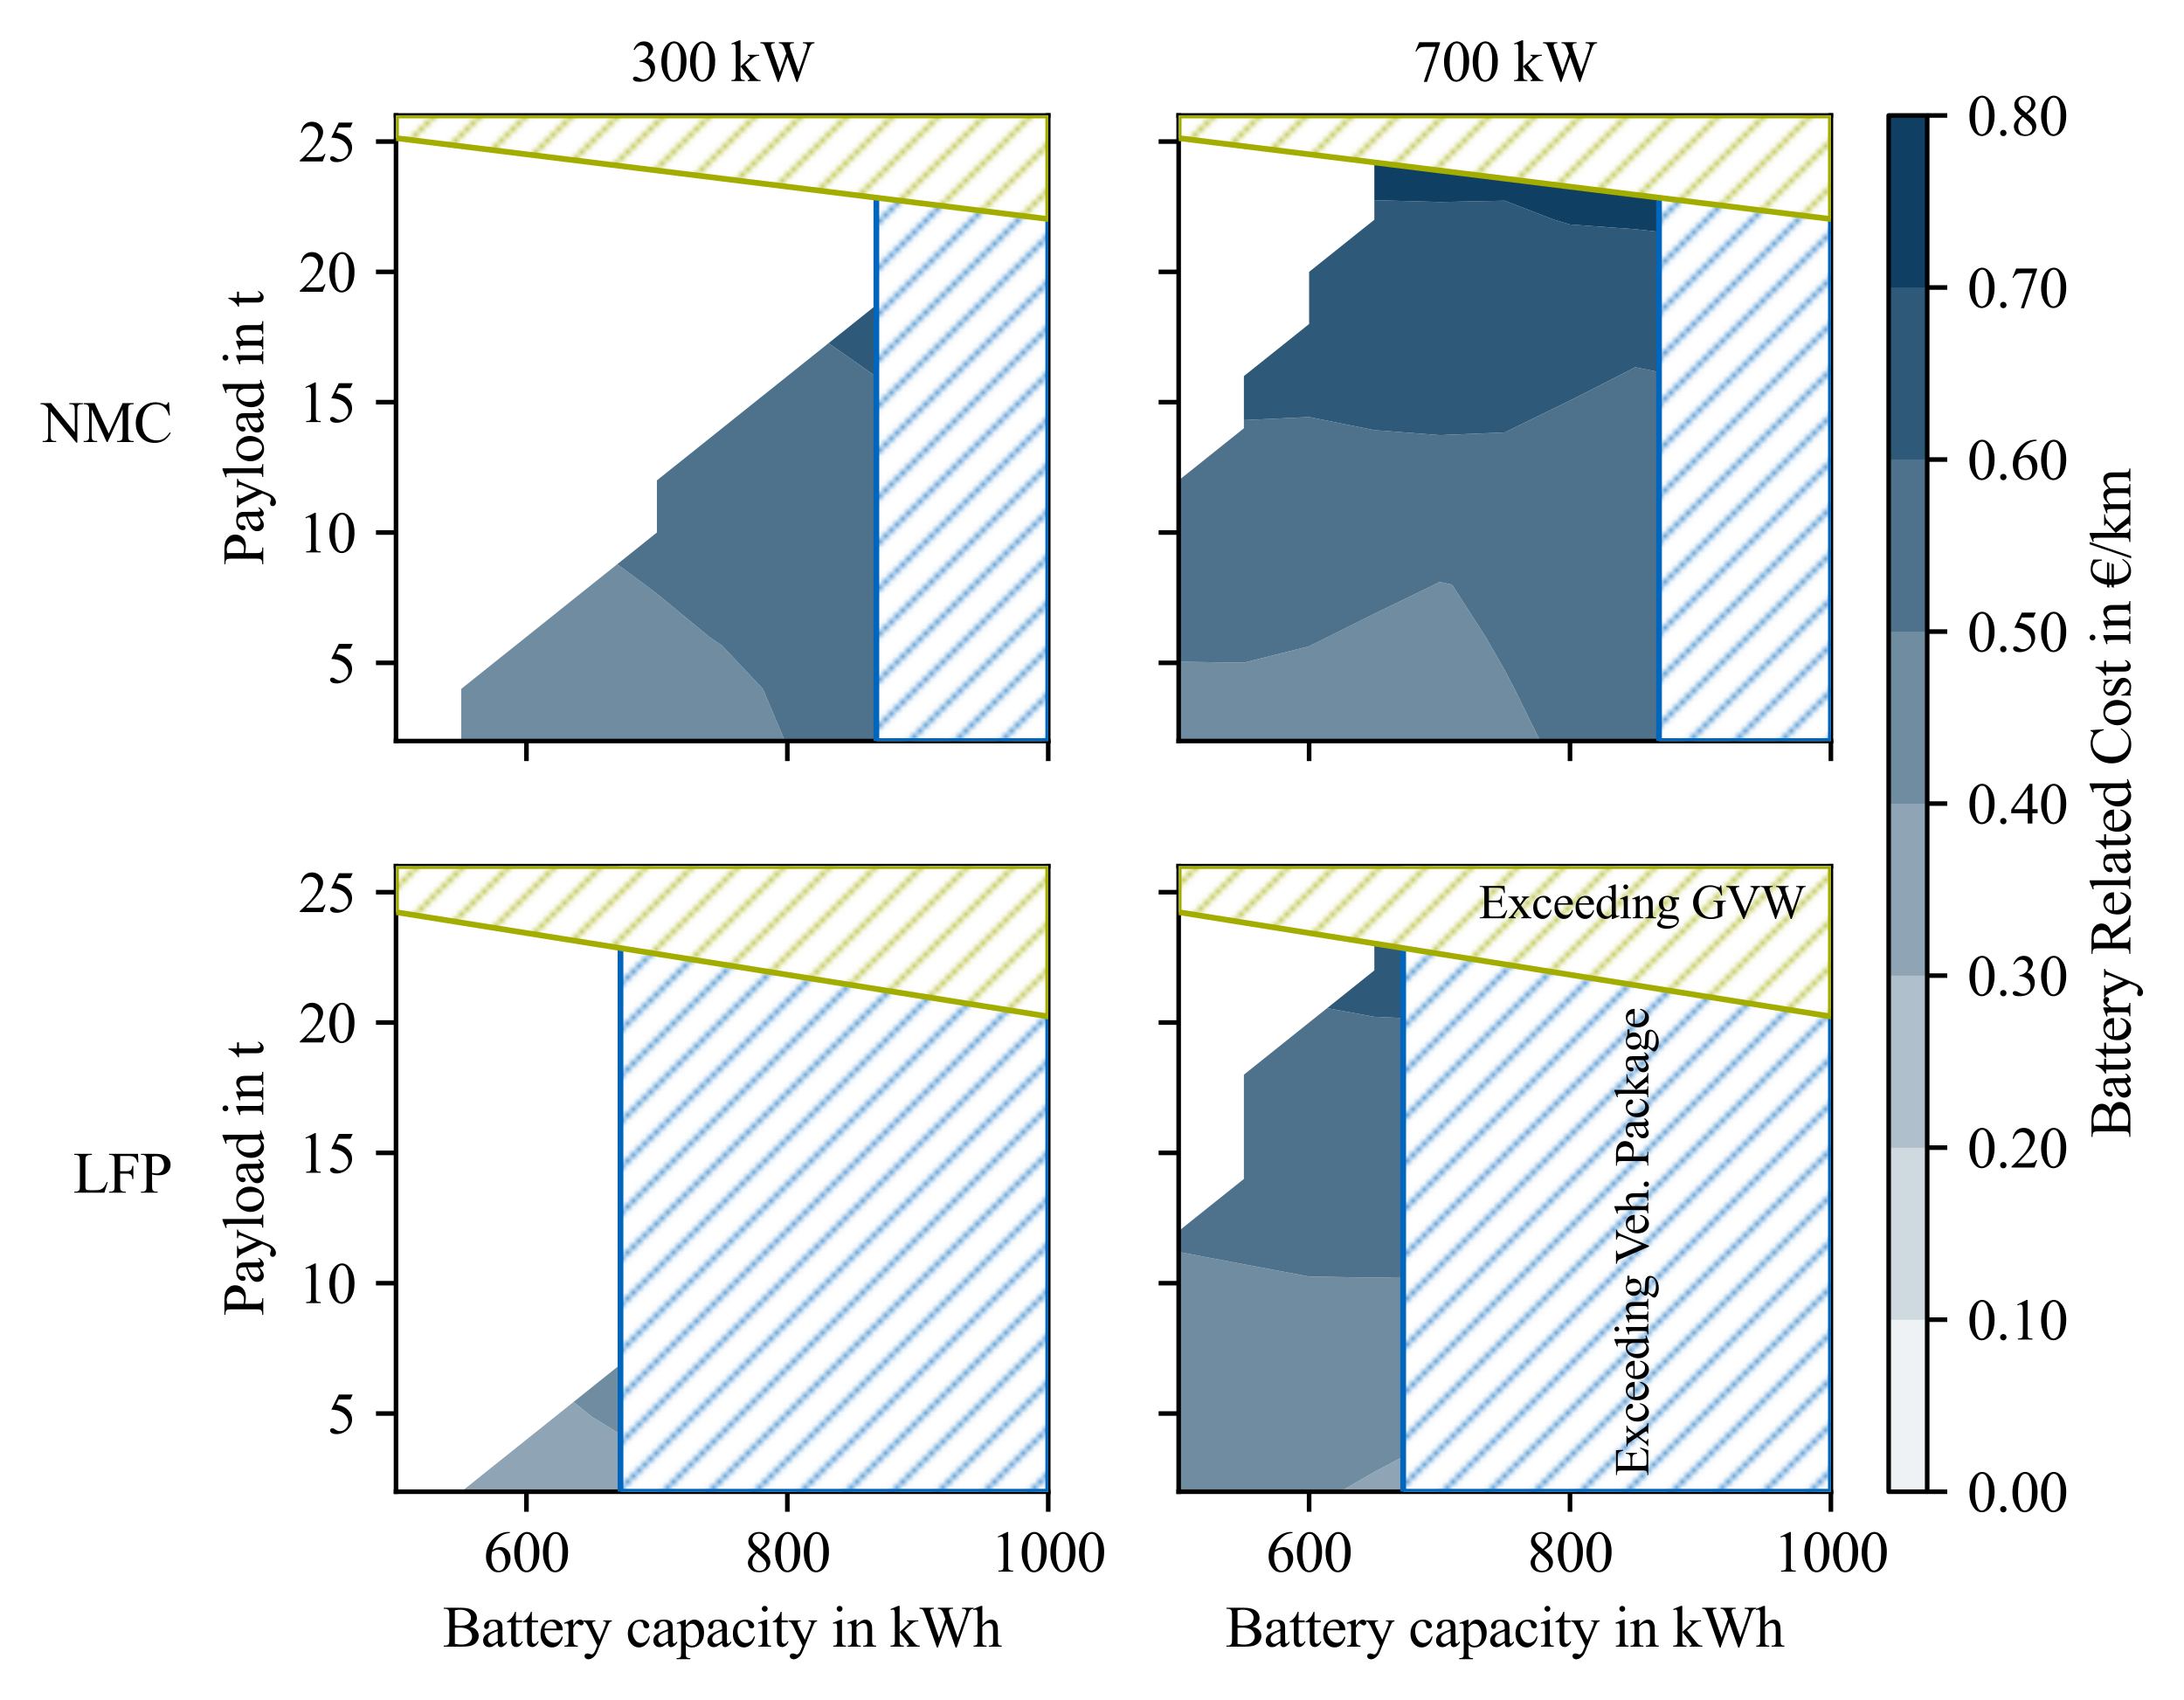 <?xml version="1.0" encoding="utf-8" standalone="no"?>
<!DOCTYPE svg PUBLIC "-//W3C//DTD SVG 1.1//EN"
  "http://www.w3.org/Graphics/SVG/1.1/DTD/svg11.dtd">
<svg height="296.623pt" version="1.1" viewBox="0 0 381.007 296.623" width="381.007pt" xmlns="http://www.w3.org/2000/svg" xmlns:xlink="http://www.w3.org/1999/xlink">
 <defs>
  <style type="text/css">*{stroke-linecap:butt;stroke-linejoin:round;}</style>
 </defs>
 <g id="figure_1">
  <g id="patch_1">
   <path d="M -0 296.623 
L 381.007 296.623 
L 381.007 0 
L -0 0 
z
" style="fill:#ffffff;"/>
  </g>
  <g id="axes_1">
   <g id="patch_2">
    <path d="M 69.086 129.278 
L 182.868 129.278 
L 182.868 20.144 
L 69.086 20.144 
z
" style="fill:#ffffff;"/>
   </g>
   <g id="PathCollection_1"/>
   <g id="PathCollection_2"/>
   <g id="PathCollection_3"/>
   <g id="PathCollection_4"/>
   <g id="PathCollection_5">
    <path clip-path="url(#pa938037f16)" d="M 91.842 129.278 
L 103.22 129.278 
L 114.599 129.278 
L 125.977 129.278 
L 136.937 129.278 
L 133.091 120.183 
L 125.977 112.635 
L 123.716 111.089 
L 114.599 103.57 
L 112.508 101.994 
L 107.682 98.428 
L 103.22 101.994 
L 91.842 111.089 
L 80.464 120.183 
L 80.464 129.278 
z
" style="fill:#6f8ca1;"/>
   </g>
   <g id="PathCollection_6">
    <path clip-path="url(#pa938037f16)" d="M 137.355 129.278 
L 148.733 129.278 
L 160.111 129.278 
L 171.49 129.278 
L 182.868 129.278 
L 182.868 120.183 
L 182.868 111.089 
L 182.868 106.224 
L 180.601 101.994 
L 175.86 92.9 
L 171.606 83.805 
L 171.49 83.546 
L 164.281 74.711 
L 160.111 71.715 
L 152.695 65.616 
L 148.733 62.797 
L 144.532 59.88 
L 137.355 65.616 
L 125.977 74.711 
L 114.599 83.805 
L 114.599 92.9 
L 107.682 98.428 
L 112.508 101.994 
L 114.599 103.57 
L 123.716 111.089 
L 125.977 112.635 
L 133.091 120.183 
L 136.937 129.278 
z
" style="fill:#4f728c;"/>
   </g>
   <g id="PathCollection_7">
    <path clip-path="url(#pa938037f16)" d="M 182.868 106.224 
L 182.868 101.994 
L 182.868 92.9 
L 182.868 83.805 
L 182.868 74.711 
L 182.868 65.616 
L 182.868 56.522 
L 182.868 47.427 
L 182.868 38.333 
L 182.868 29.238 
L 182.868 20.144 
L 182.868 17.86 
L 176.658 11.049 
L 171.49 11.049 
L 171.49 20.144 
L 171.49 29.238 
L 171.49 38.333 
L 160.111 47.427 
L 148.733 56.522 
L 144.532 59.88 
L 148.733 62.797 
L 152.695 65.616 
L 160.111 71.715 
L 164.281 74.711 
L 171.49 83.546 
L 171.606 83.805 
L 175.86 92.9 
L 180.601 101.994 
z
" style="fill:#2f5978;"/>
   </g>
   <g id="PathCollection_8">
    <path clip-path="url(#pa938037f16)" d="M 182.868 17.86 
L 182.868 11.049 
L 176.658 11.049 
z
" style="fill:#0f3f63;"/>
   </g>
   <g id="matplotlib.axis_1">
    <g id="xtick_1">
     <g id="line2d_1">
      <defs>
       <path d="M 0 0 
L 0 3.5 
" id="m4c578ea9e7" style="stroke:#000000;stroke-width:0.8;"/>
      </defs>
      <g>
       <use style="stroke:#000000;stroke-width:0.8;" x="91.842" xlink:href="#m4c578ea9e7" y="129.278"/>
      </g>
     </g>
    </g>
    <g id="xtick_2">
     <g id="line2d_2">
      <g>
       <use style="stroke:#000000;stroke-width:0.8;" x="137.355" xlink:href="#m4c578ea9e7" y="129.278"/>
      </g>
     </g>
    </g>
    <g id="xtick_3">
     <g id="line2d_3">
      <g>
       <use style="stroke:#000000;stroke-width:0.8;" x="182.868" xlink:href="#m4c578ea9e7" y="129.278"/>
      </g>
     </g>
    </g>
   </g>
   <g id="matplotlib.axis_2">
    <g id="ytick_1">
     <g id="line2d_4">
      <defs>
       <path d="M 0 0 
L -3.5 0 
" id="m738d881ac4" style="stroke:#000000;stroke-width:0.8;"/>
      </defs>
      <g>
       <use style="stroke:#000000;stroke-width:0.8;" x="69.086" xlink:href="#m738d881ac4" y="115.636"/>
      </g>
     </g>
     <g id="text_1">
      <!-- 5 -->
      <g transform="translate(57.086 119.108)scale(0.1 -0.1)">
       <defs>
        <path d="M 2778 4238 
L 2534 3706 
L 1259 3706 
L 981 3138 
Q 1809 3016 2294 2522 
Q 2709 2097 2709 1522 
Q 2709 1188 2573 903 
Q 2438 619 2231 419 
Q 2025 219 1772 97 
Q 1413 -75 1034 -75 
Q 653 -75 479 54 
Q 306 184 306 341 
Q 306 428 378 495 
Q 450 563 559 563 
Q 641 563 702 538 
Q 763 513 909 409 
Q 1144 247 1384 247 
Q 1750 247 2026 523 
Q 2303 800 2303 1197 
Q 2303 1581 2056 1914 
Q 1809 2247 1375 2428 
Q 1034 2569 447 2591 
L 1259 4238 
L 2778 4238 
z
" id="TimesNewRomanPSMT-35" transform="scale(0.016)"/>
       </defs>
       <use xlink:href="#TimesNewRomanPSMT-35"/>
      </g>
     </g>
    </g>
    <g id="ytick_2">
     <g id="line2d_5">
      <g>
       <use style="stroke:#000000;stroke-width:0.8;" x="69.086" xlink:href="#m738d881ac4" y="92.9"/>
      </g>
     </g>
     <g id="text_2">
      <!-- 10 -->
      <g transform="translate(52.086 96.372)scale(0.1 -0.1)">
       <defs>
        <path d="M 750 3822 
L 1781 4325 
L 1884 4325 
L 1884 747 
Q 1884 391 1914 303 
Q 1944 216 2037 169 
Q 2131 122 2419 116 
L 2419 0 
L 825 0 
L 825 116 
Q 1125 122 1212 167 
Q 1300 213 1334 289 
Q 1369 366 1369 747 
L 1369 3034 
Q 1369 3497 1338 3628 
Q 1316 3728 1258 3775 
Q 1200 3822 1119 3822 
Q 1003 3822 797 3725 
L 750 3822 
z
" id="TimesNewRomanPSMT-31" transform="scale(0.016)"/>
        <path d="M 231 2094 
Q 231 2819 450 3342 
Q 669 3866 1031 4122 
Q 1313 4325 1613 4325 
Q 2100 4325 2488 3828 
Q 2972 3213 2972 2159 
Q 2972 1422 2759 906 
Q 2547 391 2217 158 
Q 1888 -75 1581 -75 
Q 975 -75 572 641 
Q 231 1244 231 2094 
z
M 844 2016 
Q 844 1141 1059 588 
Q 1238 122 1591 122 
Q 1759 122 1940 273 
Q 2122 425 2216 781 
Q 2359 1319 2359 2297 
Q 2359 3022 2209 3506 
Q 2097 3866 1919 4016 
Q 1791 4119 1609 4119 
Q 1397 4119 1231 3928 
Q 1006 3669 925 3112 
Q 844 2556 844 2016 
z
" id="TimesNewRomanPSMT-30" transform="scale(0.016)"/>
       </defs>
       <use xlink:href="#TimesNewRomanPSMT-31"/>
       <use x="50" xlink:href="#TimesNewRomanPSMT-30"/>
      </g>
     </g>
    </g>
    <g id="ytick_3">
     <g id="line2d_6">
      <g>
       <use style="stroke:#000000;stroke-width:0.8;" x="69.086" xlink:href="#m738d881ac4" y="70.163"/>
      </g>
     </g>
     <g id="text_3">
      <!-- 15 -->
      <g transform="translate(52.086 73.635)scale(0.1 -0.1)">
       <use xlink:href="#TimesNewRomanPSMT-31"/>
       <use x="50" xlink:href="#TimesNewRomanPSMT-35"/>
      </g>
     </g>
    </g>
    <g id="ytick_4">
     <g id="line2d_7">
      <g>
       <use style="stroke:#000000;stroke-width:0.8;" x="69.086" xlink:href="#m738d881ac4" y="47.427"/>
      </g>
     </g>
     <g id="text_4">
      <!-- 20 -->
      <g transform="translate(52.086 50.899)scale(0.1 -0.1)">
       <defs>
        <path d="M 2934 816 
L 2638 0 
L 138 0 
L 138 116 
Q 1241 1122 1691 1759 
Q 2141 2397 2141 2925 
Q 2141 3328 1894 3587 
Q 1647 3847 1303 3847 
Q 991 3847 742 3664 
Q 494 3481 375 3128 
L 259 3128 
Q 338 3706 661 4015 
Q 984 4325 1469 4325 
Q 1984 4325 2329 3994 
Q 2675 3663 2675 3213 
Q 2675 2891 2525 2569 
Q 2294 2063 1775 1497 
Q 997 647 803 472 
L 1909 472 
Q 2247 472 2383 497 
Q 2519 522 2628 598 
Q 2738 675 2819 816 
L 2934 816 
z
" id="TimesNewRomanPSMT-32" transform="scale(0.016)"/>
       </defs>
       <use xlink:href="#TimesNewRomanPSMT-32"/>
       <use x="50" xlink:href="#TimesNewRomanPSMT-30"/>
      </g>
     </g>
    </g>
    <g id="ytick_5">
     <g id="line2d_8">
      <g>
       <use style="stroke:#000000;stroke-width:0.8;" x="69.086" xlink:href="#m738d881ac4" y="24.691"/>
      </g>
     </g>
     <g id="text_5">
      <!-- 25 -->
      <g transform="translate(52.086 28.163)scale(0.1 -0.1)">
       <use xlink:href="#TimesNewRomanPSMT-32"/>
       <use x="50" xlink:href="#TimesNewRomanPSMT-35"/>
      </g>
     </g>
    </g>
    <g id="text_6">
     <!-- Payload in t -->
     <g transform="translate(45.928 98.597)rotate(-90)scale(0.1 -0.1)">
      <defs>
       <path d="M 1313 1984 
L 1313 750 
Q 1313 350 1400 253 
Q 1519 116 1759 116 
L 1922 116 
L 1922 0 
L 106 0 
L 106 116 
L 266 116 
Q 534 116 650 291 
Q 713 388 713 750 
L 713 3488 
Q 713 3888 628 3984 
Q 506 4122 266 4122 
L 106 4122 
L 106 4238 
L 1659 4238 
Q 2228 4238 2556 4120 
Q 2884 4003 3109 3725 
Q 3334 3447 3334 3066 
Q 3334 2547 2992 2222 
Q 2650 1897 2025 1897 
Q 1872 1897 1694 1919 
Q 1516 1941 1313 1984 
z
M 1313 2163 
Q 1478 2131 1606 2115 
Q 1734 2100 1825 2100 
Q 2150 2100 2386 2351 
Q 2622 2603 2622 3003 
Q 2622 3278 2509 3514 
Q 2397 3750 2190 3867 
Q 1984 3984 1722 3984 
Q 1563 3984 1313 3925 
L 1313 2163 
z
" id="TimesNewRomanPSMT-50" transform="scale(0.016)"/>
       <path d="M 1822 413 
Q 1381 72 1269 19 
Q 1100 -59 909 -59 
Q 613 -59 420 144 
Q 228 347 228 678 
Q 228 888 322 1041 
Q 450 1253 767 1440 
Q 1084 1628 1822 1897 
L 1822 2009 
Q 1822 2438 1686 2597 
Q 1550 2756 1291 2756 
Q 1094 2756 978 2650 
Q 859 2544 859 2406 
L 866 2225 
Q 866 2081 792 2003 
Q 719 1925 600 1925 
Q 484 1925 411 2006 
Q 338 2088 338 2228 
Q 338 2497 613 2722 
Q 888 2947 1384 2947 
Q 1766 2947 2009 2819 
Q 2194 2722 2281 2516 
Q 2338 2381 2338 1966 
L 2338 994 
Q 2338 584 2353 492 
Q 2369 400 2405 369 
Q 2441 338 2488 338 
Q 2538 338 2575 359 
Q 2641 400 2828 588 
L 2828 413 
Q 2478 -56 2159 -56 
Q 2006 -56 1915 50 
Q 1825 156 1822 413 
z
M 1822 616 
L 1822 1706 
Q 1350 1519 1213 1441 
Q 966 1303 859 1153 
Q 753 1003 753 825 
Q 753 600 887 451 
Q 1022 303 1197 303 
Q 1434 303 1822 616 
z
" id="TimesNewRomanPSMT-61" transform="scale(0.016)"/>
       <path d="M 38 2863 
L 1372 2863 
L 1372 2747 
L 1306 2747 
Q 1166 2747 1095 2686 
Q 1025 2625 1025 2534 
Q 1025 2413 1128 2197 
L 1825 753 
L 2466 2334 
Q 2519 2463 2519 2588 
Q 2519 2644 2497 2672 
Q 2472 2706 2419 2726 
Q 2366 2747 2231 2747 
L 2231 2863 
L 3163 2863 
L 3163 2747 
Q 3047 2734 2984 2696 
Q 2922 2659 2847 2556 
Q 2819 2513 2741 2316 
L 1575 -541 
Q 1406 -956 1132 -1168 
Q 859 -1381 606 -1381 
Q 422 -1381 303 -1275 
Q 184 -1169 184 -1031 
Q 184 -900 270 -820 
Q 356 -741 506 -741 
Q 609 -741 788 -809 
Q 913 -856 944 -856 
Q 1038 -856 1148 -759 
Q 1259 -663 1372 -384 
L 1575 113 
L 547 2272 
Q 500 2369 397 2513 
Q 319 2622 269 2659 
Q 197 2709 38 2747 
L 38 2863 
z
" id="TimesNewRomanPSMT-79" transform="scale(0.016)"/>
       <path d="M 1184 4444 
L 1184 647 
Q 1184 378 1223 290 
Q 1263 203 1344 158 
Q 1425 113 1647 113 
L 1647 0 
L 244 0 
L 244 113 
Q 441 113 512 153 
Q 584 194 625 287 
Q 666 381 666 647 
L 666 3247 
Q 666 3731 644 3842 
Q 622 3953 573 3993 
Q 525 4034 450 4034 
Q 369 4034 244 3984 
L 191 4094 
L 1044 4444 
L 1184 4444 
z
" id="TimesNewRomanPSMT-6c" transform="scale(0.016)"/>
       <path d="M 1600 2947 
Q 2250 2947 2644 2453 
Q 2978 2031 2978 1484 
Q 2978 1100 2793 706 
Q 2609 313 2286 112 
Q 1963 -88 1566 -88 
Q 919 -88 538 428 
Q 216 863 216 1403 
Q 216 1797 411 2186 
Q 606 2575 925 2761 
Q 1244 2947 1600 2947 
z
M 1503 2744 
Q 1338 2744 1170 2645 
Q 1003 2547 900 2300 
Q 797 2053 797 1666 
Q 797 1041 1045 587 
Q 1294 134 1700 134 
Q 2003 134 2200 384 
Q 2397 634 2397 1244 
Q 2397 2006 2069 2444 
Q 1847 2744 1503 2744 
z
" id="TimesNewRomanPSMT-6f" transform="scale(0.016)"/>
       <path d="M 2222 322 
Q 2013 103 1813 7 
Q 1613 -88 1381 -88 
Q 913 -88 563 304 
Q 213 697 213 1313 
Q 213 1928 600 2439 
Q 988 2950 1597 2950 
Q 1975 2950 2222 2709 
L 2222 3238 
Q 2222 3728 2198 3840 
Q 2175 3953 2125 3993 
Q 2075 4034 2000 4034 
Q 1919 4034 1784 3984 
L 1744 4094 
L 2597 4444 
L 2738 4444 
L 2738 1134 
Q 2738 631 2761 520 
Q 2784 409 2836 365 
Q 2888 322 2956 322 
Q 3041 322 3181 375 
L 3216 266 
L 2366 -88 
L 2222 -88 
L 2222 322 
z
M 2222 541 
L 2222 2016 
Q 2203 2228 2109 2403 
Q 2016 2578 1861 2667 
Q 1706 2756 1559 2756 
Q 1284 2756 1069 2509 
Q 784 2184 784 1559 
Q 784 928 1059 592 
Q 1334 256 1672 256 
Q 1956 256 2222 541 
z
" id="TimesNewRomanPSMT-64" transform="scale(0.016)"/>
       <path id="TimesNewRomanPSMT-20" transform="scale(0.016)"/>
       <path d="M 928 4444 
Q 1059 4444 1151 4351 
Q 1244 4259 1244 4128 
Q 1244 3997 1151 3903 
Q 1059 3809 928 3809 
Q 797 3809 703 3903 
Q 609 3997 609 4128 
Q 609 4259 701 4351 
Q 794 4444 928 4444 
z
M 1188 2947 
L 1188 647 
Q 1188 378 1227 289 
Q 1266 200 1342 156 
Q 1419 113 1622 113 
L 1622 0 
L 231 0 
L 231 113 
Q 441 113 512 153 
Q 584 194 626 287 
Q 669 381 669 647 
L 669 1750 
Q 669 2216 641 2353 
Q 619 2453 572 2492 
Q 525 2531 444 2531 
Q 356 2531 231 2484 
L 188 2597 
L 1050 2947 
L 1188 2947 
z
" id="TimesNewRomanPSMT-69" transform="scale(0.016)"/>
       <path d="M 1034 2341 
Q 1538 2947 1994 2947 
Q 2228 2947 2397 2830 
Q 2566 2713 2666 2444 
Q 2734 2256 2734 1869 
L 2734 647 
Q 2734 375 2778 278 
Q 2813 200 2889 156 
Q 2966 113 3172 113 
L 3172 0 
L 1756 0 
L 1756 113 
L 1816 113 
Q 2016 113 2095 173 
Q 2175 234 2206 353 
Q 2219 400 2219 647 
L 2219 1819 
Q 2219 2209 2117 2386 
Q 2016 2563 1775 2563 
Q 1403 2563 1034 2156 
L 1034 647 
Q 1034 356 1069 288 
Q 1113 197 1189 155 
Q 1266 113 1500 113 
L 1500 0 
L 84 0 
L 84 113 
L 147 113 
Q 366 113 442 223 
Q 519 334 519 647 
L 519 1709 
Q 519 2225 495 2337 
Q 472 2450 423 2490 
Q 375 2531 294 2531 
Q 206 2531 84 2484 
L 38 2597 
L 900 2947 
L 1034 2947 
L 1034 2341 
z
" id="TimesNewRomanPSMT-6e" transform="scale(0.016)"/>
       <path d="M 1031 3803 
L 1031 2863 
L 1700 2863 
L 1700 2644 
L 1031 2644 
L 1031 788 
Q 1031 509 1111 412 
Q 1191 316 1316 316 
Q 1419 316 1516 380 
Q 1613 444 1666 569 
L 1788 569 
Q 1678 263 1478 108 
Q 1278 -47 1066 -47 
Q 922 -47 784 33 
Q 647 113 581 261 
Q 516 409 516 719 
L 516 2644 
L 63 2644 
L 63 2747 
Q 234 2816 414 2980 
Q 594 3144 734 3369 
Q 806 3488 934 3803 
L 1031 3803 
z
" id="TimesNewRomanPSMT-74" transform="scale(0.016)"/>
      </defs>
      <use xlink:href="#TimesNewRomanPSMT-50"/>
      <use x="55.615" xlink:href="#TimesNewRomanPSMT-61"/>
      <use x="100" xlink:href="#TimesNewRomanPSMT-79"/>
      <use x="150" xlink:href="#TimesNewRomanPSMT-6c"/>
      <use x="177.783" xlink:href="#TimesNewRomanPSMT-6f"/>
      <use x="227.783" xlink:href="#TimesNewRomanPSMT-61"/>
      <use x="272.168" xlink:href="#TimesNewRomanPSMT-64"/>
      <use x="322.168" xlink:href="#TimesNewRomanPSMT-20"/>
      <use x="347.168" xlink:href="#TimesNewRomanPSMT-69"/>
      <use x="374.951" xlink:href="#TimesNewRomanPSMT-6e"/>
      <use x="424.951" xlink:href="#TimesNewRomanPSMT-20"/>
      <use x="449.951" xlink:href="#TimesNewRomanPSMT-74"/>
     </g>
    </g>
   </g>
   <g id="patch_3">
    <path d="M 69.086 129.278 
L 69.086 20.144 
" style="fill:none;stroke:#000000;stroke-linecap:square;stroke-linejoin:miter;stroke-width:0.8;"/>
   </g>
   <g id="patch_4">
    <path d="M 182.868 129.278 
L 182.868 20.144 
" style="fill:none;stroke:#000000;stroke-linecap:square;stroke-linejoin:miter;stroke-width:0.8;"/>
   </g>
   <g id="patch_5">
    <path d="M 69.086 129.278 
L 182.868 129.278 
" style="fill:none;stroke:#000000;stroke-linecap:square;stroke-linejoin:miter;stroke-width:0.8;"/>
   </g>
   <g id="patch_6">
    <path d="M 69.086 20.144 
L 182.868 20.144 
" style="fill:none;stroke:#000000;stroke-linecap:square;stroke-linejoin:miter;stroke-width:0.8;"/>
   </g>
   <g id="text_7">
    <!-- NMC -->
    <g transform="translate(7.2 77.113)scale(0.1 -0.1)">
     <defs>
      <path d="M -84 4238 
L 1066 4238 
L 3656 1059 
L 3656 3503 
Q 3656 3894 3569 3991 
Q 3453 4122 3203 4122 
L 3056 4122 
L 3056 4238 
L 4531 4238 
L 4531 4122 
L 4381 4122 
Q 4113 4122 4000 3959 
Q 3931 3859 3931 3503 
L 3931 -69 
L 3819 -69 
L 1025 3344 
L 1025 734 
Q 1025 344 1109 247 
Q 1228 116 1475 116 
L 1625 116 
L 1625 0 
L 150 0 
L 150 116 
L 297 116 
Q 569 116 681 278 
Q 750 378 750 734 
L 750 3681 
Q 566 3897 470 3965 
Q 375 4034 191 4094 
Q 100 4122 -84 4122 
L -84 4238 
z
" id="TimesNewRomanPSMT-4e" transform="scale(0.016)"/>
      <path d="M 2619 0 
L 981 3566 
L 981 734 
Q 981 344 1066 247 
Q 1181 116 1431 116 
L 1581 116 
L 1581 0 
L 106 0 
L 106 116 
L 256 116 
Q 525 116 638 278 
Q 706 378 706 734 
L 706 3503 
Q 706 3784 644 3909 
Q 600 4000 483 4061 
Q 366 4122 106 4122 
L 106 4238 
L 1306 4238 
L 2844 922 
L 4356 4238 
L 5556 4238 
L 5556 4122 
L 5409 4122 
Q 5138 4122 5025 3959 
Q 4956 3859 4956 3503 
L 4956 734 
Q 4956 344 5044 247 
Q 5159 116 5409 116 
L 5556 116 
L 5556 0 
L 3756 0 
L 3756 116 
L 3906 116 
Q 4178 116 4288 278 
Q 4356 378 4356 734 
L 4356 3566 
L 2722 0 
L 2619 0 
z
" id="TimesNewRomanPSMT-4d" transform="scale(0.016)"/>
      <path d="M 3853 4334 
L 3950 2894 
L 3853 2894 
Q 3659 3541 3300 3825 
Q 2941 4109 2438 4109 
Q 2016 4109 1675 3895 
Q 1334 3681 1139 3212 
Q 944 2744 944 2047 
Q 944 1472 1128 1050 
Q 1313 628 1683 403 
Q 2053 178 2528 178 
Q 2941 178 3256 354 
Q 3572 531 3950 1056 
L 4047 994 
Q 3728 428 3303 165 
Q 2878 -97 2294 -97 
Q 1241 -97 663 684 
Q 231 1266 231 2053 
Q 231 2688 515 3219 
Q 800 3750 1298 4042 
Q 1797 4334 2388 4334 
Q 2847 4334 3294 4109 
Q 3425 4041 3481 4041 
Q 3566 4041 3628 4100 
Q 3709 4184 3744 4334 
L 3853 4334 
z
" id="TimesNewRomanPSMT-43" transform="scale(0.016)"/>
     </defs>
     <use xlink:href="#TimesNewRomanPSMT-4e"/>
     <use x="72.217" xlink:href="#TimesNewRomanPSMT-4d"/>
     <use x="161.133" xlink:href="#TimesNewRomanPSMT-43"/>
    </g>
   </g>
   <g id="text_8">
    <!-- 300 kW -->
    <g transform="translate(110.007 14.144)scale(0.1 -0.1)">
     <defs>
      <path d="M 325 3431 
Q 506 3859 782 4092 
Q 1059 4325 1472 4325 
Q 1981 4325 2253 3994 
Q 2459 3747 2459 3466 
Q 2459 3003 1878 2509 
Q 2269 2356 2469 2072 
Q 2669 1788 2669 1403 
Q 2669 853 2319 450 
Q 1863 -75 997 -75 
Q 569 -75 414 31 
Q 259 138 259 259 
Q 259 350 332 419 
Q 406 488 509 488 
Q 588 488 669 463 
Q 722 447 909 348 
Q 1097 250 1169 231 
Q 1284 197 1416 197 
Q 1734 197 1970 444 
Q 2206 691 2206 1028 
Q 2206 1275 2097 1509 
Q 2016 1684 1919 1775 
Q 1784 1900 1550 2001 
Q 1316 2103 1072 2103 
L 972 2103 
L 972 2197 
Q 1219 2228 1467 2375 
Q 1716 2522 1828 2728 
Q 1941 2934 1941 3181 
Q 1941 3503 1739 3701 
Q 1538 3900 1238 3900 
Q 753 3900 428 3381 
L 325 3431 
z
" id="TimesNewRomanPSMT-33" transform="scale(0.016)"/>
      <path d="M 1047 4444 
L 1047 1597 
L 1775 2259 
Q 2006 2472 2044 2528 
Q 2069 2566 2069 2603 
Q 2069 2666 2017 2711 
Q 1966 2756 1847 2763 
L 1847 2863 
L 3091 2863 
L 3091 2763 
Q 2834 2756 2664 2684 
Q 2494 2613 2291 2428 
L 1556 1750 
L 2291 822 
Q 2597 438 2703 334 
Q 2853 188 2966 144 
Q 3044 113 3238 113 
L 3238 0 
L 1847 0 
L 1847 113 
Q 1966 116 2008 148 
Q 2050 181 2050 241 
Q 2050 313 1925 472 
L 1047 1594 
L 1047 644 
Q 1047 366 1086 278 
Q 1125 191 1197 153 
Q 1269 116 1509 113 
L 1509 0 
L 53 0 
L 53 113 
Q 272 113 381 166 
Q 447 200 481 272 
Q 528 375 528 628 
L 528 3234 
Q 528 3731 506 3842 
Q 484 3953 434 3995 
Q 384 4038 303 4038 
Q 238 4038 106 3984 
L 53 4094 
L 903 4444 
L 1047 4444 
z
" id="TimesNewRomanPSMT-6b" transform="scale(0.016)"/>
      <path d="M 5991 4238 
L 5991 4122 
Q 5825 4122 5722 4062 
Q 5619 4003 5525 3841 
Q 5463 3731 5328 3319 
L 4147 -97 
L 4022 -97 
L 3056 2613 
L 2097 -97 
L 1984 -97 
L 725 3422 
Q 584 3816 547 3888 
Q 484 4006 376 4064 
Q 269 4122 84 4122 
L 84 4238 
L 1653 4238 
L 1653 4122 
L 1578 4122 
Q 1413 4122 1325 4047 
Q 1238 3972 1238 3866 
Q 1238 3756 1375 3363 
L 2209 984 
L 2913 3006 
L 2788 3363 
L 2688 3647 
Q 2622 3803 2541 3922 
Q 2500 3981 2441 4022 
Q 2363 4078 2284 4103 
Q 2225 4122 2097 4122 
L 2097 4238 
L 3747 4238 
L 3747 4122 
L 3634 4122 
Q 3459 4122 3378 4047 
Q 3297 3972 3297 3844 
Q 3297 3684 3438 3288 
L 4250 984 
L 5056 3319 
Q 5194 3706 5194 3856 
Q 5194 3928 5148 3990 
Q 5103 4053 5034 4078 
Q 4916 4122 4725 4122 
L 4725 4238 
L 5991 4238 
z
" id="TimesNewRomanPSMT-57" transform="scale(0.016)"/>
     </defs>
     <use xlink:href="#TimesNewRomanPSMT-33"/>
     <use x="50" xlink:href="#TimesNewRomanPSMT-30"/>
     <use x="100" xlink:href="#TimesNewRomanPSMT-30"/>
     <use x="150" xlink:href="#TimesNewRomanPSMT-20"/>
     <use x="175" xlink:href="#TimesNewRomanPSMT-6b"/>
     <use x="225" xlink:href="#TimesNewRomanPSMT-57"/>
    </g>
   </g>
   <g id="PolyCollection_1">
    <path clip-path="url(#pa938037f16)" d="M 182.868 129.278 
L 152.883 129.278 
L 152.883 120.183 
L 152.883 111.089 
L 152.883 101.994 
L 152.883 92.9 
L 152.883 83.805 
L 152.883 74.711 
L 152.883 65.616 
L 152.883 56.522 
L 152.883 47.427 
L 152.883 38.333 
L 152.883 29.238 
L 152.883 20.144 
L 152.883 11.049 
L 182.868 11.049 
L 182.868 11.049 
L 182.868 20.144 
L 182.868 29.238 
L 182.868 38.333 
L 182.868 47.427 
L 182.868 56.522 
L 182.868 65.616 
L 182.868 74.711 
L 182.868 83.805 
L 182.868 92.9 
L 182.868 101.994 
L 182.868 111.089 
L 182.868 120.183 
L 182.868 129.278 
z
" style="fill:url(#h70e1777fc8);stroke:#0065bd;"/>
   </g>
   <g id="PolyCollection_2">
    <path clip-path="url(#pa938037f16)" d="M 69.086 20.144 
L 69.086 24.096 
L 80.464 25.508 
L 91.842 26.92 
L 103.22 28.331 
L 114.599 29.743 
L 125.977 31.154 
L 137.355 32.566 
L 148.733 33.977 
L 160.111 35.389 
L 171.49 36.801 
L 182.868 38.212 
L 182.868 20.144 
L 182.868 20.144 
L 171.49 20.144 
L 160.111 20.144 
L 148.733 20.144 
L 137.355 20.144 
L 125.977 20.144 
L 114.599 20.144 
L 103.22 20.144 
L 91.842 20.144 
L 80.464 20.144 
L 69.086 20.144 
z
" style="fill:url(#h7f8b81c2a4);stroke:#a2ad00;"/>
   </g>
  </g>
  <g id="axes_2">
   <g id="patch_7">
    <path d="M 205.624 129.278 
L 319.406 129.278 
L 319.406 20.144 
L 205.624 20.144 
z
" style="fill:#ffffff;"/>
   </g>
   <g id="PathCollection_9"/>
   <g id="PathCollection_10"/>
   <g id="PathCollection_11"/>
   <g id="PathCollection_12"/>
   <g id="PathCollection_13">
    <path clip-path="url(#p72b2c1ce11)" d="M 217.002 129.278 
L 228.38 129.278 
L 239.759 129.278 
L 251.137 129.278 
L 262.515 129.278 
L 268.696 129.278 
L 264.219 120.183 
L 262.515 116.935 
L 259.164 111.089 
L 253.316 101.994 
L 251.137 101.525 
L 250.229 101.994 
L 239.759 107.072 
L 231.725 111.089 
L 228.38 112.747 
L 217.002 115.607 
L 205.624 115.446 
L 205.624 120.183 
L 205.624 129.278 
z
" style="fill:#6f8ca1;"/>
   </g>
   <g id="PathCollection_14">
    <path clip-path="url(#p72b2c1ce11)" d="M 273.893 129.278 
L 285.271 129.278 
L 296.65 129.278 
L 308.028 129.278 
L 319.406 129.278 
L 319.406 120.183 
L 319.406 115.678 
L 317.031 111.089 
L 312.259 101.994 
L 308.028 94.011 
L 307.464 92.9 
L 302.934 83.805 
L 298.276 74.711 
L 296.65 71.823 
L 292.882 65.616 
L 285.271 64.062 
L 282.266 65.616 
L 273.893 69.866 
L 263.982 74.711 
L 262.515 75.44 
L 251.137 75.907 
L 239.759 75.037 
L 238.084 74.711 
L 228.38 72.755 
L 217.002 73.292 
L 217.002 74.711 
L 205.624 83.805 
L 205.624 92.9 
L 205.624 101.994 
L 205.624 111.089 
L 205.624 115.446 
L 217.002 115.607 
L 228.38 112.747 
L 231.725 111.089 
L 239.759 107.072 
L 250.229 101.994 
L 251.137 101.525 
L 253.316 101.994 
L 259.164 111.089 
L 262.515 116.935 
L 264.219 120.183 
L 268.696 129.278 
z
" style="fill:#4f728c;"/>
   </g>
   <g id="PathCollection_15">
    <path clip-path="url(#p72b2c1ce11)" d="M 319.406 115.678 
L 319.406 111.089 
L 319.406 101.994 
L 319.406 92.9 
L 319.406 83.805 
L 319.406 74.711 
L 319.406 65.616 
L 319.406 56.522 
L 319.406 47.427 
L 319.406 38.333 
L 319.406 29.238 
L 319.406 20.144 
L 319.406 11.049 
L 319.24 11.049 
L 316.959 20.144 
L 314.298 29.238 
L 311.064 38.333 
L 308.028 39.702 
L 296.65 41.248 
L 285.271 39.984 
L 273.893 39.163 
L 271.121 38.333 
L 262.515 35.012 
L 251.137 35.241 
L 239.759 34.924 
L 239.759 38.333 
L 228.38 47.427 
L 228.38 56.522 
L 217.002 65.616 
L 217.002 73.292 
L 228.38 72.755 
L 238.084 74.711 
L 239.759 75.037 
L 251.137 75.907 
L 262.515 75.44 
L 263.982 74.711 
L 273.893 69.866 
L 282.266 65.616 
L 285.271 64.062 
L 292.882 65.616 
L 296.65 71.823 
L 298.276 74.711 
L 302.934 83.805 
L 307.464 92.9 
L 308.028 94.011 
L 312.259 101.994 
L 317.031 111.089 
z
" style="fill:#2f5978;"/>
   </g>
   <g id="PathCollection_16">
    <path clip-path="url(#p72b2c1ce11)" d="M 273.893 39.163 
L 285.271 39.984 
L 296.65 41.248 
L 308.028 39.702 
L 311.064 38.333 
L 314.298 29.238 
L 316.959 20.144 
L 319.24 11.049 
L 308.028 11.049 
L 296.65 11.049 
L 285.271 11.049 
L 273.893 11.049 
L 262.515 11.049 
L 251.137 11.049 
L 239.759 20.144 
L 239.759 29.238 
L 239.759 34.924 
L 251.137 35.241 
L 262.515 35.012 
L 271.121 38.333 
z
" style="fill:#0f3f63;"/>
   </g>
   <g id="matplotlib.axis_3">
    <g id="xtick_4">
     <g id="line2d_9">
      <g>
       <use style="stroke:#000000;stroke-width:0.8;" x="228.38" xlink:href="#m4c578ea9e7" y="129.278"/>
      </g>
     </g>
    </g>
    <g id="xtick_5">
     <g id="line2d_10">
      <g>
       <use style="stroke:#000000;stroke-width:0.8;" x="273.893" xlink:href="#m4c578ea9e7" y="129.278"/>
      </g>
     </g>
    </g>
    <g id="xtick_6">
     <g id="line2d_11">
      <g>
       <use style="stroke:#000000;stroke-width:0.8;" x="319.406" xlink:href="#m4c578ea9e7" y="129.278"/>
      </g>
     </g>
    </g>
   </g>
   <g id="matplotlib.axis_4">
    <g id="ytick_6">
     <g id="line2d_12">
      <g>
       <use style="stroke:#000000;stroke-width:0.8;" x="205.624" xlink:href="#m738d881ac4" y="115.636"/>
      </g>
     </g>
    </g>
    <g id="ytick_7">
     <g id="line2d_13">
      <g>
       <use style="stroke:#000000;stroke-width:0.8;" x="205.624" xlink:href="#m738d881ac4" y="92.9"/>
      </g>
     </g>
    </g>
    <g id="ytick_8">
     <g id="line2d_14">
      <g>
       <use style="stroke:#000000;stroke-width:0.8;" x="205.624" xlink:href="#m738d881ac4" y="70.163"/>
      </g>
     </g>
    </g>
    <g id="ytick_9">
     <g id="line2d_15">
      <g>
       <use style="stroke:#000000;stroke-width:0.8;" x="205.624" xlink:href="#m738d881ac4" y="47.427"/>
      </g>
     </g>
    </g>
    <g id="ytick_10">
     <g id="line2d_16">
      <g>
       <use style="stroke:#000000;stroke-width:0.8;" x="205.624" xlink:href="#m738d881ac4" y="24.691"/>
      </g>
     </g>
    </g>
   </g>
   <g id="patch_8">
    <path d="M 205.624 129.278 
L 205.624 20.144 
" style="fill:none;stroke:#000000;stroke-linecap:square;stroke-linejoin:miter;stroke-width:0.8;"/>
   </g>
   <g id="patch_9">
    <path d="M 319.406 129.278 
L 319.406 20.144 
" style="fill:none;stroke:#000000;stroke-linecap:square;stroke-linejoin:miter;stroke-width:0.8;"/>
   </g>
   <g id="patch_10">
    <path d="M 205.624 129.278 
L 319.406 129.278 
" style="fill:none;stroke:#000000;stroke-linecap:square;stroke-linejoin:miter;stroke-width:0.8;"/>
   </g>
   <g id="patch_11">
    <path d="M 205.624 20.144 
L 319.406 20.144 
" style="fill:none;stroke:#000000;stroke-linecap:square;stroke-linejoin:miter;stroke-width:0.8;"/>
   </g>
   <g id="text_9">
    <!-- 700 kW -->
    <g transform="translate(246.545 14.144)scale(0.1 -0.1)">
     <defs>
      <path d="M 644 4238 
L 2916 4238 
L 2916 4119 
L 1503 -88 
L 1153 -88 
L 2419 3728 
L 1253 3728 
Q 900 3728 750 3644 
Q 488 3500 328 3200 
L 238 3234 
L 644 4238 
z
" id="TimesNewRomanPSMT-37" transform="scale(0.016)"/>
     </defs>
     <use xlink:href="#TimesNewRomanPSMT-37"/>
     <use x="50" xlink:href="#TimesNewRomanPSMT-30"/>
     <use x="100" xlink:href="#TimesNewRomanPSMT-30"/>
     <use x="150" xlink:href="#TimesNewRomanPSMT-20"/>
     <use x="175" xlink:href="#TimesNewRomanPSMT-6b"/>
     <use x="225" xlink:href="#TimesNewRomanPSMT-57"/>
    </g>
   </g>
   <g id="PolyCollection_3">
    <path clip-path="url(#p72b2c1ce11)" d="M 319.406 129.278 
L 289.422 129.278 
L 289.422 120.183 
L 289.422 111.089 
L 289.422 101.994 
L 289.422 92.9 
L 289.422 83.805 
L 289.422 74.711 
L 289.422 65.616 
L 289.422 56.522 
L 289.422 47.427 
L 289.422 38.333 
L 289.422 29.238 
L 289.422 20.144 
L 289.422 11.049 
L 319.406 11.049 
L 319.406 11.049 
L 319.406 20.144 
L 319.406 29.238 
L 319.406 38.333 
L 319.406 47.427 
L 319.406 56.522 
L 319.406 65.616 
L 319.406 74.711 
L 319.406 83.805 
L 319.406 92.9 
L 319.406 101.994 
L 319.406 111.089 
L 319.406 120.183 
L 319.406 129.278 
z
" style="fill:url(#h70e1777fc8);stroke:#0065bd;"/>
   </g>
   <g id="PolyCollection_4">
    <path clip-path="url(#p72b2c1ce11)" d="M 205.624 20.144 
L 205.624 24.096 
L 217.002 25.508 
L 228.38 26.92 
L 239.759 28.331 
L 251.137 29.743 
L 262.515 31.154 
L 273.893 32.566 
L 285.271 33.977 
L 296.65 35.389 
L 308.028 36.801 
L 319.406 38.212 
L 319.406 20.144 
L 319.406 20.144 
L 308.028 20.144 
L 296.65 20.144 
L 285.271 20.144 
L 273.893 20.144 
L 262.515 20.144 
L 251.137 20.144 
L 239.759 20.144 
L 228.38 20.144 
L 217.002 20.144 
L 205.624 20.144 
z
" style="fill:url(#h7f8b81c2a4);stroke:#a2ad00;"/>
   </g>
  </g>
  <g id="axes_3">
   <g id="patch_12">
    <path d="M 69.086 260.238 
L 182.868 260.238 
L 182.868 151.104 
L 69.086 151.104 
z
" style="fill:#ffffff;"/>
   </g>
   <g id="PathCollection_17"/>
   <g id="PathCollection_18"/>
   <g id="PathCollection_19"/>
   <g id="PathCollection_20">
    <path clip-path="url(#p5f7c4f074f)" d="M 91.842 260.238 
L 103.22 260.238 
L 114.599 260.238 
L 123.171 260.238 
L 114.599 253.951 
L 109.733 251.144 
L 103.22 247.139 
L 100.058 244.577 
L 91.842 251.144 
L 80.464 260.238 
z
" style="fill:#8fa5b6;"/>
   </g>
   <g id="PathCollection_21">
    <path clip-path="url(#p5f7c4f074f)" d="M 114.599 253.951 
L 123.171 260.238 
L 125.977 260.238 
L 137.355 260.238 
L 148.733 260.238 
L 160.111 260.238 
L 171.49 260.238 
L 182.868 260.238 
L 182.868 251.144 
L 182.868 242.049 
L 182.868 232.955 
L 182.868 223.86 
L 182.868 220.937 
L 171.49 214.772 
L 171.475 214.766 
L 160.111 208.468 
L 155.077 205.671 
L 148.733 200.435 
L 146.915 198.03 
L 137.355 205.671 
L 125.977 214.766 
L 114.599 223.86 
L 114.599 232.955 
L 103.22 242.049 
L 100.058 244.577 
L 103.22 247.139 
L 109.733 251.144 
z
" style="fill:#6f8ca1;"/>
   </g>
   <g id="PathCollection_22">
    <path clip-path="url(#p5f7c4f074f)" d="M 171.49 214.772 
L 182.868 220.937 
L 182.868 214.766 
L 182.868 205.671 
L 182.868 196.577 
L 182.868 187.482 
L 182.868 178.388 
L 182.868 169.293 
L 182.868 160.199 
L 182.868 151.104 
L 182.868 143.655 
L 181.447 142.01 
L 171.49 142.01 
L 171.49 151.104 
L 171.49 160.199 
L 171.49 169.293 
L 171.49 178.388 
L 160.111 187.482 
L 148.733 196.577 
L 146.915 198.03 
L 148.733 200.435 
L 155.077 205.671 
L 160.111 208.468 
L 171.475 214.766 
z
" style="fill:#4f728c;"/>
   </g>
   <g id="PathCollection_23">
    <path clip-path="url(#p5f7c4f074f)" d="M 182.868 143.655 
L 182.868 142.01 
L 181.447 142.01 
z
" style="fill:#2f5978;"/>
   </g>
   <g id="PathCollection_24"/>
   <g id="matplotlib.axis_5">
    <g id="xtick_7">
     <g id="line2d_17">
      <g>
       <use style="stroke:#000000;stroke-width:0.8;" x="91.842" xlink:href="#m4c578ea9e7" y="260.238"/>
      </g>
     </g>
     <g id="text_10">
      <!-- 600 -->
      <g transform="translate(84.342 274.182)scale(0.1 -0.1)">
       <defs>
        <path d="M 2869 4325 
L 2869 4209 
Q 2456 4169 2195 4045 
Q 1934 3922 1679 3669 
Q 1425 3416 1258 3105 
Q 1091 2794 978 2366 
Q 1428 2675 1881 2675 
Q 2316 2675 2634 2325 
Q 2953 1975 2953 1425 
Q 2953 894 2631 456 
Q 2244 -75 1606 -75 
Q 1172 -75 869 213 
Q 275 772 275 1663 
Q 275 2231 503 2743 
Q 731 3256 1154 3653 
Q 1578 4050 1965 4187 
Q 2353 4325 2688 4325 
L 2869 4325 
z
M 925 2138 
Q 869 1716 869 1456 
Q 869 1156 980 804 
Q 1091 453 1309 247 
Q 1469 100 1697 100 
Q 1969 100 2183 356 
Q 2397 613 2397 1088 
Q 2397 1622 2184 2012 
Q 1972 2403 1581 2403 
Q 1463 2403 1327 2353 
Q 1191 2303 925 2138 
z
" id="TimesNewRomanPSMT-36" transform="scale(0.016)"/>
       </defs>
       <use xlink:href="#TimesNewRomanPSMT-36"/>
       <use x="50" xlink:href="#TimesNewRomanPSMT-30"/>
       <use x="100" xlink:href="#TimesNewRomanPSMT-30"/>
      </g>
     </g>
    </g>
    <g id="xtick_8">
     <g id="line2d_18">
      <g>
       <use style="stroke:#000000;stroke-width:0.8;" x="137.355" xlink:href="#m4c578ea9e7" y="260.238"/>
      </g>
     </g>
     <g id="text_11">
      <!-- 800 -->
      <g transform="translate(129.855 274.182)scale(0.1 -0.1)">
       <defs>
        <path d="M 1228 2134 
Q 725 2547 579 2797 
Q 434 3047 434 3316 
Q 434 3728 753 4026 
Q 1072 4325 1600 4325 
Q 2113 4325 2425 4047 
Q 2738 3769 2738 3413 
Q 2738 3175 2569 2928 
Q 2400 2681 1866 2347 
Q 2416 1922 2594 1678 
Q 2831 1359 2831 1006 
Q 2831 559 2490 242 
Q 2150 -75 1597 -75 
Q 994 -75 656 303 
Q 388 606 388 966 
Q 388 1247 577 1523 
Q 766 1800 1228 2134 
z
M 1719 2469 
Q 2094 2806 2194 3001 
Q 2294 3197 2294 3444 
Q 2294 3772 2109 3958 
Q 1925 4144 1606 4144 
Q 1288 4144 1088 3959 
Q 888 3775 888 3528 
Q 888 3366 970 3203 
Q 1053 3041 1206 2894 
L 1719 2469 
z
M 1375 2016 
Q 1116 1797 991 1539 
Q 866 1281 866 981 
Q 866 578 1086 336 
Q 1306 94 1647 94 
Q 1984 94 2187 284 
Q 2391 475 2391 747 
Q 2391 972 2272 1150 
Q 2050 1481 1375 2016 
z
" id="TimesNewRomanPSMT-38" transform="scale(0.016)"/>
       </defs>
       <use xlink:href="#TimesNewRomanPSMT-38"/>
       <use x="50" xlink:href="#TimesNewRomanPSMT-30"/>
       <use x="100" xlink:href="#TimesNewRomanPSMT-30"/>
      </g>
     </g>
    </g>
    <g id="xtick_9">
     <g id="line2d_19">
      <g>
       <use style="stroke:#000000;stroke-width:0.8;" x="182.868" xlink:href="#m4c578ea9e7" y="260.238"/>
      </g>
     </g>
     <g id="text_12">
      <!-- 1000 -->
      <g transform="translate(172.868 274.182)scale(0.1 -0.1)">
       <use xlink:href="#TimesNewRomanPSMT-31"/>
       <use x="50" xlink:href="#TimesNewRomanPSMT-30"/>
       <use x="100" xlink:href="#TimesNewRomanPSMT-30"/>
       <use x="150" xlink:href="#TimesNewRomanPSMT-30"/>
      </g>
     </g>
    </g>
    <g id="text_13">
     <!-- Battery capacity in kWh -->
     <g transform="translate(77.245 287.265)scale(0.1 -0.1)">
      <defs>
       <path d="M 2956 2163 
Q 3397 2069 3616 1863 
Q 3919 1575 3919 1159 
Q 3919 844 3719 555 
Q 3519 266 3170 133 
Q 2822 0 2106 0 
L 106 0 
L 106 116 
L 266 116 
Q 531 116 647 284 
Q 719 394 719 750 
L 719 3488 
Q 719 3881 628 3984 
Q 506 4122 266 4122 
L 106 4122 
L 106 4238 
L 1938 4238 
Q 2450 4238 2759 4163 
Q 3228 4050 3475 3764 
Q 3722 3478 3722 3106 
Q 3722 2788 3528 2536 
Q 3334 2284 2956 2163 
z
M 1319 2331 
Q 1434 2309 1582 2298 
Q 1731 2288 1909 2288 
Q 2366 2288 2595 2386 
Q 2825 2484 2947 2687 
Q 3069 2891 3069 3131 
Q 3069 3503 2766 3765 
Q 2463 4028 1881 4028 
Q 1569 4028 1319 3959 
L 1319 2331 
z
M 1319 306 
Q 1681 222 2034 222 
Q 2600 222 2897 476 
Q 3194 731 3194 1106 
Q 3194 1353 3059 1581 
Q 2925 1809 2622 1940 
Q 2319 2072 1872 2072 
Q 1678 2072 1540 2065 
Q 1403 2059 1319 2044 
L 1319 306 
z
" id="TimesNewRomanPSMT-42" transform="scale(0.016)"/>
       <path d="M 681 1784 
Q 678 1147 991 784 
Q 1303 422 1725 422 
Q 2006 422 2214 576 
Q 2422 731 2563 1106 
L 2659 1044 
Q 2594 616 2278 264 
Q 1963 -88 1488 -88 
Q 972 -88 605 314 
Q 238 716 238 1394 
Q 238 2128 614 2539 
Q 991 2950 1559 2950 
Q 2041 2950 2350 2633 
Q 2659 2316 2659 1784 
L 681 1784 
z
M 681 1966 
L 2006 1966 
Q 1991 2241 1941 2353 
Q 1863 2528 1708 2628 
Q 1553 2728 1384 2728 
Q 1125 2728 920 2526 
Q 716 2325 681 1966 
z
" id="TimesNewRomanPSMT-65" transform="scale(0.016)"/>
       <path d="M 1038 2947 
L 1038 2303 
Q 1397 2947 1775 2947 
Q 1947 2947 2059 2842 
Q 2172 2738 2172 2600 
Q 2172 2478 2090 2393 
Q 2009 2309 1897 2309 
Q 1788 2309 1652 2417 
Q 1516 2525 1450 2525 
Q 1394 2525 1328 2463 
Q 1188 2334 1038 2041 
L 1038 669 
Q 1038 431 1097 309 
Q 1138 225 1241 169 
Q 1344 113 1538 113 
L 1538 0 
L 72 0 
L 72 113 
Q 291 113 397 181 
Q 475 231 506 341 
Q 522 394 522 644 
L 522 1753 
Q 522 2253 501 2348 
Q 481 2444 426 2487 
Q 372 2531 291 2531 
Q 194 2531 72 2484 
L 41 2597 
L 906 2947 
L 1038 2947 
z
" id="TimesNewRomanPSMT-72" transform="scale(0.016)"/>
       <path d="M 2631 1088 
Q 2516 522 2178 217 
Q 1841 -88 1431 -88 
Q 944 -88 581 321 
Q 219 731 219 1428 
Q 219 2103 620 2525 
Q 1022 2947 1584 2947 
Q 2006 2947 2278 2723 
Q 2550 2500 2550 2259 
Q 2550 2141 2473 2067 
Q 2397 1994 2259 1994 
Q 2075 1994 1981 2113 
Q 1928 2178 1911 2362 
Q 1894 2547 1784 2644 
Q 1675 2738 1481 2738 
Q 1169 2738 978 2506 
Q 725 2200 725 1697 
Q 725 1184 976 792 
Q 1228 400 1656 400 
Q 1963 400 2206 609 
Q 2378 753 2541 1131 
L 2631 1088 
z
" id="TimesNewRomanPSMT-63" transform="scale(0.016)"/>
       <path d="M -6 2578 
L 875 2934 
L 994 2934 
L 994 2266 
Q 1216 2644 1439 2795 
Q 1663 2947 1909 2947 
Q 2341 2947 2628 2609 
Q 2981 2197 2981 1534 
Q 2981 794 2556 309 
Q 2206 -88 1675 -88 
Q 1444 -88 1275 -22 
Q 1150 25 994 166 
L 994 -706 
Q 994 -1000 1030 -1079 
Q 1066 -1159 1155 -1206 
Q 1244 -1253 1478 -1253 
L 1478 -1369 
L -22 -1369 
L -22 -1253 
L 56 -1253 
Q 228 -1256 350 -1188 
Q 409 -1153 442 -1076 
Q 475 -1000 475 -688 
L 475 2019 
Q 475 2297 450 2372 
Q 425 2447 370 2484 
Q 316 2522 222 2522 
Q 147 2522 31 2478 
L -6 2578 
z
M 994 2081 
L 994 1013 
Q 994 666 1022 556 
Q 1066 375 1236 237 
Q 1406 100 1666 100 
Q 1978 100 2172 344 
Q 2425 663 2425 1241 
Q 2425 1897 2138 2250 
Q 1938 2494 1663 2494 
Q 1513 2494 1366 2419 
Q 1253 2363 994 2081 
z
" id="TimesNewRomanPSMT-70" transform="scale(0.016)"/>
       <path d="M 1041 4444 
L 1041 2350 
Q 1388 2731 1591 2839 
Q 1794 2947 1997 2947 
Q 2241 2947 2416 2812 
Q 2591 2678 2675 2391 
Q 2734 2191 2734 1659 
L 2734 647 
Q 2734 375 2778 275 
Q 2809 200 2884 156 
Q 2959 113 3159 113 
L 3159 0 
L 1753 0 
L 1753 113 
L 1819 113 
Q 2019 113 2097 173 
Q 2175 234 2206 353 
Q 2216 403 2216 647 
L 2216 1659 
Q 2216 2128 2167 2275 
Q 2119 2422 2012 2495 
Q 1906 2569 1756 2569 
Q 1603 2569 1437 2487 
Q 1272 2406 1041 2159 
L 1041 647 
Q 1041 353 1073 281 
Q 1106 209 1195 161 
Q 1284 113 1503 113 
L 1503 0 
L 84 0 
L 84 113 
Q 275 113 384 172 
Q 447 203 484 290 
Q 522 378 522 647 
L 522 3238 
Q 522 3728 498 3840 
Q 475 3953 426 3993 
Q 378 4034 297 4034 
Q 231 4034 84 3984 
L 41 4094 
L 897 4444 
L 1041 4444 
z
" id="TimesNewRomanPSMT-68" transform="scale(0.016)"/>
      </defs>
      <use xlink:href="#TimesNewRomanPSMT-42"/>
      <use x="66.699" xlink:href="#TimesNewRomanPSMT-61"/>
      <use x="111.084" xlink:href="#TimesNewRomanPSMT-74"/>
      <use x="138.867" xlink:href="#TimesNewRomanPSMT-74"/>
      <use x="166.65" xlink:href="#TimesNewRomanPSMT-65"/>
      <use x="211.035" xlink:href="#TimesNewRomanPSMT-72"/>
      <use x="244.336" xlink:href="#TimesNewRomanPSMT-79"/>
      <use x="294.336" xlink:href="#TimesNewRomanPSMT-20"/>
      <use x="319.336" xlink:href="#TimesNewRomanPSMT-63"/>
      <use x="363.721" xlink:href="#TimesNewRomanPSMT-61"/>
      <use x="408.105" xlink:href="#TimesNewRomanPSMT-70"/>
      <use x="458.105" xlink:href="#TimesNewRomanPSMT-61"/>
      <use x="502.49" xlink:href="#TimesNewRomanPSMT-63"/>
      <use x="546.875" xlink:href="#TimesNewRomanPSMT-69"/>
      <use x="574.658" xlink:href="#TimesNewRomanPSMT-74"/>
      <use x="602.441" xlink:href="#TimesNewRomanPSMT-79"/>
      <use x="652.441" xlink:href="#TimesNewRomanPSMT-20"/>
      <use x="677.441" xlink:href="#TimesNewRomanPSMT-69"/>
      <use x="705.225" xlink:href="#TimesNewRomanPSMT-6e"/>
      <use x="755.225" xlink:href="#TimesNewRomanPSMT-20"/>
      <use x="780.225" xlink:href="#TimesNewRomanPSMT-6b"/>
      <use x="830.225" xlink:href="#TimesNewRomanPSMT-57"/>
      <use x="924.609" xlink:href="#TimesNewRomanPSMT-68"/>
     </g>
    </g>
   </g>
   <g id="matplotlib.axis_6">
    <g id="ytick_11">
     <g id="line2d_20">
      <g>
       <use style="stroke:#000000;stroke-width:0.8;" x="69.086" xlink:href="#m738d881ac4" y="246.597"/>
      </g>
     </g>
     <g id="text_14">
      <!-- 5 -->
      <g transform="translate(57.086 250.068)scale(0.1 -0.1)">
       <use xlink:href="#TimesNewRomanPSMT-35"/>
      </g>
     </g>
    </g>
    <g id="ytick_12">
     <g id="line2d_21">
      <g>
       <use style="stroke:#000000;stroke-width:0.8;" x="69.086" xlink:href="#m738d881ac4" y="223.86"/>
      </g>
     </g>
     <g id="text_15">
      <!-- 10 -->
      <g transform="translate(52.086 227.332)scale(0.1 -0.1)">
       <use xlink:href="#TimesNewRomanPSMT-31"/>
       <use x="50" xlink:href="#TimesNewRomanPSMT-30"/>
      </g>
     </g>
    </g>
    <g id="ytick_13">
     <g id="line2d_22">
      <g>
       <use style="stroke:#000000;stroke-width:0.8;" x="69.086" xlink:href="#m738d881ac4" y="201.124"/>
      </g>
     </g>
     <g id="text_16">
      <!-- 15 -->
      <g transform="translate(52.086 204.596)scale(0.1 -0.1)">
       <use xlink:href="#TimesNewRomanPSMT-31"/>
       <use x="50" xlink:href="#TimesNewRomanPSMT-35"/>
      </g>
     </g>
    </g>
    <g id="ytick_14">
     <g id="line2d_23">
      <g>
       <use style="stroke:#000000;stroke-width:0.8;" x="69.086" xlink:href="#m738d881ac4" y="178.388"/>
      </g>
     </g>
     <g id="text_17">
      <!-- 20 -->
      <g transform="translate(52.086 181.86)scale(0.1 -0.1)">
       <use xlink:href="#TimesNewRomanPSMT-32"/>
       <use x="50" xlink:href="#TimesNewRomanPSMT-30"/>
      </g>
     </g>
    </g>
    <g id="ytick_15">
     <g id="line2d_24">
      <g>
       <use style="stroke:#000000;stroke-width:0.8;" x="69.086" xlink:href="#m738d881ac4" y="155.652"/>
      </g>
     </g>
     <g id="text_18">
      <!-- 25 -->
      <g transform="translate(52.086 159.123)scale(0.1 -0.1)">
       <use xlink:href="#TimesNewRomanPSMT-32"/>
       <use x="50" xlink:href="#TimesNewRomanPSMT-35"/>
      </g>
     </g>
    </g>
    <g id="text_19">
     <!-- Payload in t -->
     <g transform="translate(45.928 229.558)rotate(-90)scale(0.1 -0.1)">
      <use xlink:href="#TimesNewRomanPSMT-50"/>
      <use x="55.615" xlink:href="#TimesNewRomanPSMT-61"/>
      <use x="100" xlink:href="#TimesNewRomanPSMT-79"/>
      <use x="150" xlink:href="#TimesNewRomanPSMT-6c"/>
      <use x="177.783" xlink:href="#TimesNewRomanPSMT-6f"/>
      <use x="227.783" xlink:href="#TimesNewRomanPSMT-61"/>
      <use x="272.168" xlink:href="#TimesNewRomanPSMT-64"/>
      <use x="322.168" xlink:href="#TimesNewRomanPSMT-20"/>
      <use x="347.168" xlink:href="#TimesNewRomanPSMT-69"/>
      <use x="374.951" xlink:href="#TimesNewRomanPSMT-6e"/>
      <use x="424.951" xlink:href="#TimesNewRomanPSMT-20"/>
      <use x="449.951" xlink:href="#TimesNewRomanPSMT-74"/>
     </g>
    </g>
   </g>
   <g id="patch_13">
    <path d="M 69.086 260.238 
L 69.086 151.104 
" style="fill:none;stroke:#000000;stroke-linecap:square;stroke-linejoin:miter;stroke-width:0.8;"/>
   </g>
   <g id="patch_14">
    <path d="M 182.868 260.238 
L 182.868 151.104 
" style="fill:none;stroke:#000000;stroke-linecap:square;stroke-linejoin:miter;stroke-width:0.8;"/>
   </g>
   <g id="patch_15">
    <path d="M 69.086 260.238 
L 182.868 260.238 
" style="fill:none;stroke:#000000;stroke-linecap:square;stroke-linejoin:miter;stroke-width:0.8;"/>
   </g>
   <g id="patch_16">
    <path d="M 69.086 151.104 
L 182.868 151.104 
" style="fill:none;stroke:#000000;stroke-linecap:square;stroke-linejoin:miter;stroke-width:0.8;"/>
   </g>
   <g id="text_20">
    <!-- LFP -->
    <g transform="translate(12.755 208.074)scale(0.1 -0.1)">
     <defs>
      <path d="M 3669 1172 
L 3772 1150 
L 3409 0 
L 128 0 
L 128 116 
L 288 116 
Q 556 116 672 291 
Q 738 391 738 753 
L 738 3488 
Q 738 3884 650 3984 
Q 528 4122 288 4122 
L 128 4122 
L 128 4238 
L 2047 4238 
L 2047 4122 
Q 1709 4125 1573 4059 
Q 1438 3994 1388 3894 
Q 1338 3794 1338 3416 
L 1338 753 
Q 1338 494 1388 397 
Q 1425 331 1503 300 
Q 1581 269 1991 269 
L 2300 269 
Q 2788 269 2984 341 
Q 3181 413 3343 595 
Q 3506 778 3669 1172 
z
" id="TimesNewRomanPSMT-4c" transform="scale(0.016)"/>
      <path d="M 1309 4006 
L 1309 2341 
L 2081 2341 
Q 2347 2341 2470 2458 
Q 2594 2575 2634 2922 
L 2750 2922 
L 2750 1488 
L 2634 1488 
Q 2631 1734 2570 1850 
Q 2509 1966 2401 2023 
Q 2294 2081 2081 2081 
L 1309 2081 
L 1309 750 
Q 1309 428 1350 325 
Q 1381 247 1481 191 
Q 1619 116 1769 116 
L 1922 116 
L 1922 0 
L 103 0 
L 103 116 
L 253 116 
Q 516 116 634 269 
Q 709 369 709 750 
L 709 3488 
Q 709 3809 669 3913 
Q 638 3991 541 4047 
Q 406 4122 253 4122 
L 103 4122 
L 103 4238 
L 3256 4238 
L 3297 3306 
L 3188 3306 
Q 3106 3603 2998 3742 
Q 2891 3881 2733 3943 
Q 2575 4006 2244 4006 
L 1309 4006 
z
" id="TimesNewRomanPSMT-46" transform="scale(0.016)"/>
     </defs>
     <use xlink:href="#TimesNewRomanPSMT-4c"/>
     <use x="61.084" xlink:href="#TimesNewRomanPSMT-46"/>
     <use x="116.699" xlink:href="#TimesNewRomanPSMT-50"/>
    </g>
   </g>
   <g id="PolyCollection_5">
    <path clip-path="url(#p5f7c4f074f)" d="M 182.868 260.238 
L 108.25 260.238 
L 108.25 251.144 
L 108.25 242.049 
L 108.25 232.955 
L 108.25 223.86 
L 108.25 214.766 
L 108.25 205.671 
L 108.25 196.577 
L 108.25 187.482 
L 108.25 178.388 
L 108.25 169.293 
L 108.25 160.199 
L 108.25 151.104 
L 108.25 142.01 
L 182.868 142.01 
L 182.868 142.01 
L 182.868 151.104 
L 182.868 160.199 
L 182.868 169.293 
L 182.868 178.388 
L 182.868 187.482 
L 182.868 196.577 
L 182.868 205.671 
L 182.868 214.766 
L 182.868 223.86 
L 182.868 232.955 
L 182.868 242.049 
L 182.868 251.144 
L 182.868 260.238 
z
" style="fill:url(#h70e1777fc8);stroke:#0065bd;"/>
   </g>
   <g id="PolyCollection_6">
    <path clip-path="url(#p5f7c4f074f)" d="M 69.086 151.104 
L 69.086 159.136 
L 80.464 160.956 
L 91.842 162.775 
L 103.22 164.595 
L 114.599 166.414 
L 125.977 168.233 
L 137.355 170.053 
L 148.733 171.872 
L 160.111 173.692 
L 171.49 175.511 
L 182.868 177.331 
L 182.868 151.104 
L 182.868 151.104 
L 171.49 151.104 
L 160.111 151.104 
L 148.733 151.104 
L 137.355 151.104 
L 125.977 151.104 
L 114.599 151.104 
L 103.22 151.104 
L 91.842 151.104 
L 80.464 151.104 
L 69.086 151.104 
z
" style="fill:url(#h7f8b81c2a4);stroke:#a2ad00;"/>
   </g>
  </g>
  <g id="axes_4">
   <g id="patch_17">
    <path d="M 205.624 260.238 
L 319.406 260.238 
L 319.406 151.104 
L 205.624 151.104 
z
" style="fill:#ffffff;"/>
   </g>
   <g id="PathCollection_25"/>
   <g id="PathCollection_26"/>
   <g id="PathCollection_27"/>
   <g id="PathCollection_28">
    <path clip-path="url(#p90c86daee4)" d="M 239.759 260.238 
L 251.137 260.238 
L 260.039 260.238 
L 253.51 251.144 
L 251.137 247.978 
L 250.368 251.144 
L 239.759 256.781 
L 233.782 260.238 
z
" style="fill:#8fa5b6;"/>
   </g>
   <g id="PathCollection_29">
    <path clip-path="url(#p90c86daee4)" d="M 217.002 260.238 
L 228.38 260.238 
L 233.782 260.238 
L 239.759 256.781 
L 250.368 251.144 
L 251.137 247.978 
L 253.51 251.144 
L 260.039 260.238 
L 262.515 260.238 
L 273.893 260.238 
L 285.271 260.238 
L 296.65 260.238 
L 308.028 260.238 
L 319.406 260.238 
L 319.406 251.144 
L 319.406 242.049 
L 319.406 232.955 
L 319.406 231.154 
L 314.484 223.86 
L 308.24 214.766 
L 308.028 214.473 
L 301.505 205.671 
L 296.65 204.908 
L 295.273 205.671 
L 285.271 211.199 
L 278.715 214.766 
L 273.893 217.417 
L 262.791 223.86 
L 262.515 224.456 
L 258.73 223.86 
L 251.137 222.65 
L 239.759 222.893 
L 228.38 222.699 
L 217.002 220.564 
L 205.624 218.41 
L 205.624 223.86 
L 205.624 232.955 
L 205.624 242.049 
L 205.624 251.144 
L 205.624 260.238 
z
" style="fill:#6f8ca1;"/>
   </g>
   <g id="PathCollection_30">
    <path clip-path="url(#p90c86daee4)" d="M 262.515 224.456 
L 262.791 223.86 
L 273.893 217.417 
L 278.715 214.766 
L 285.271 211.199 
L 295.273 205.671 
L 296.65 204.908 
L 301.505 205.671 
L 308.028 214.473 
L 308.24 214.766 
L 314.484 223.86 
L 319.406 231.154 
L 319.406 223.86 
L 319.406 214.766 
L 319.406 205.671 
L 319.406 196.577 
L 319.406 187.482 
L 319.406 179.453 
L 308.028 181.802 
L 296.65 181.807 
L 285.271 181.751 
L 273.893 179.689 
L 262.515 179.687 
L 254.132 178.388 
L 251.137 177.902 
L 239.759 177.382 
L 231.518 175.88 
L 228.38 178.388 
L 217.002 187.482 
L 217.002 196.577 
L 217.002 205.671 
L 205.624 214.766 
L 205.624 218.41 
L 217.002 220.564 
L 228.38 222.699 
L 239.759 222.893 
L 251.137 222.65 
L 258.73 223.86 
z
" style="fill:#4f728c;"/>
   </g>
   <g id="PathCollection_31">
    <path clip-path="url(#p90c86daee4)" d="M 262.515 179.687 
L 273.893 179.689 
L 285.271 181.751 
L 296.65 181.807 
L 308.028 181.802 
L 319.406 179.453 
L 319.406 178.388 
L 319.406 169.293 
L 319.406 160.199 
L 319.406 151.104 
L 319.406 142.01 
L 308.028 142.01 
L 296.65 142.01 
L 285.271 142.01 
L 273.893 142.01 
L 262.515 142.01 
L 251.137 142.01 
L 239.759 142.01 
L 239.759 151.104 
L 239.759 160.199 
L 239.759 169.293 
L 231.518 175.88 
L 239.759 177.382 
L 251.137 177.902 
L 254.132 178.388 
z
" style="fill:#2f5978;"/>
   </g>
   <g id="PathCollection_32"/>
   <g id="matplotlib.axis_7">
    <g id="xtick_10">
     <g id="line2d_25">
      <g>
       <use style="stroke:#000000;stroke-width:0.8;" x="228.38" xlink:href="#m4c578ea9e7" y="260.238"/>
      </g>
     </g>
     <g id="text_21">
      <!-- 600 -->
      <g transform="translate(220.88 274.182)scale(0.1 -0.1)">
       <use xlink:href="#TimesNewRomanPSMT-36"/>
       <use x="50" xlink:href="#TimesNewRomanPSMT-30"/>
       <use x="100" xlink:href="#TimesNewRomanPSMT-30"/>
      </g>
     </g>
    </g>
    <g id="xtick_11">
     <g id="line2d_26">
      <g>
       <use style="stroke:#000000;stroke-width:0.8;" x="273.893" xlink:href="#m4c578ea9e7" y="260.238"/>
      </g>
     </g>
     <g id="text_22">
      <!-- 800 -->
      <g transform="translate(266.393 274.182)scale(0.1 -0.1)">
       <use xlink:href="#TimesNewRomanPSMT-38"/>
       <use x="50" xlink:href="#TimesNewRomanPSMT-30"/>
       <use x="100" xlink:href="#TimesNewRomanPSMT-30"/>
      </g>
     </g>
    </g>
    <g id="xtick_12">
     <g id="line2d_27">
      <g>
       <use style="stroke:#000000;stroke-width:0.8;" x="319.406" xlink:href="#m4c578ea9e7" y="260.238"/>
      </g>
     </g>
     <g id="text_23">
      <!-- 1000 -->
      <g transform="translate(309.406 274.182)scale(0.1 -0.1)">
       <use xlink:href="#TimesNewRomanPSMT-31"/>
       <use x="50" xlink:href="#TimesNewRomanPSMT-30"/>
       <use x="100" xlink:href="#TimesNewRomanPSMT-30"/>
       <use x="150" xlink:href="#TimesNewRomanPSMT-30"/>
      </g>
     </g>
    </g>
    <g id="text_24">
     <!-- Battery capacity in kWh -->
     <g transform="translate(213.783 287.265)scale(0.1 -0.1)">
      <use xlink:href="#TimesNewRomanPSMT-42"/>
      <use x="66.699" xlink:href="#TimesNewRomanPSMT-61"/>
      <use x="111.084" xlink:href="#TimesNewRomanPSMT-74"/>
      <use x="138.867" xlink:href="#TimesNewRomanPSMT-74"/>
      <use x="166.65" xlink:href="#TimesNewRomanPSMT-65"/>
      <use x="211.035" xlink:href="#TimesNewRomanPSMT-72"/>
      <use x="244.336" xlink:href="#TimesNewRomanPSMT-79"/>
      <use x="294.336" xlink:href="#TimesNewRomanPSMT-20"/>
      <use x="319.336" xlink:href="#TimesNewRomanPSMT-63"/>
      <use x="363.721" xlink:href="#TimesNewRomanPSMT-61"/>
      <use x="408.105" xlink:href="#TimesNewRomanPSMT-70"/>
      <use x="458.105" xlink:href="#TimesNewRomanPSMT-61"/>
      <use x="502.49" xlink:href="#TimesNewRomanPSMT-63"/>
      <use x="546.875" xlink:href="#TimesNewRomanPSMT-69"/>
      <use x="574.658" xlink:href="#TimesNewRomanPSMT-74"/>
      <use x="602.441" xlink:href="#TimesNewRomanPSMT-79"/>
      <use x="652.441" xlink:href="#TimesNewRomanPSMT-20"/>
      <use x="677.441" xlink:href="#TimesNewRomanPSMT-69"/>
      <use x="705.225" xlink:href="#TimesNewRomanPSMT-6e"/>
      <use x="755.225" xlink:href="#TimesNewRomanPSMT-20"/>
      <use x="780.225" xlink:href="#TimesNewRomanPSMT-6b"/>
      <use x="830.225" xlink:href="#TimesNewRomanPSMT-57"/>
      <use x="924.609" xlink:href="#TimesNewRomanPSMT-68"/>
     </g>
    </g>
   </g>
   <g id="matplotlib.axis_8">
    <g id="ytick_16">
     <g id="line2d_28">
      <g>
       <use style="stroke:#000000;stroke-width:0.8;" x="205.624" xlink:href="#m738d881ac4" y="246.597"/>
      </g>
     </g>
    </g>
    <g id="ytick_17">
     <g id="line2d_29">
      <g>
       <use style="stroke:#000000;stroke-width:0.8;" x="205.624" xlink:href="#m738d881ac4" y="223.86"/>
      </g>
     </g>
    </g>
    <g id="ytick_18">
     <g id="line2d_30">
      <g>
       <use style="stroke:#000000;stroke-width:0.8;" x="205.624" xlink:href="#m738d881ac4" y="201.124"/>
      </g>
     </g>
    </g>
    <g id="ytick_19">
     <g id="line2d_31">
      <g>
       <use style="stroke:#000000;stroke-width:0.8;" x="205.624" xlink:href="#m738d881ac4" y="178.388"/>
      </g>
     </g>
    </g>
    <g id="ytick_20">
     <g id="line2d_32">
      <g>
       <use style="stroke:#000000;stroke-width:0.8;" x="205.624" xlink:href="#m738d881ac4" y="155.652"/>
      </g>
     </g>
    </g>
   </g>
   <g id="patch_18">
    <path d="M 205.624 260.238 
L 205.624 151.104 
" style="fill:none;stroke:#000000;stroke-linecap:square;stroke-linejoin:miter;stroke-width:0.8;"/>
   </g>
   <g id="patch_19">
    <path d="M 319.406 260.238 
L 319.406 151.104 
" style="fill:none;stroke:#000000;stroke-linecap:square;stroke-linejoin:miter;stroke-width:0.8;"/>
   </g>
   <g id="patch_20">
    <path d="M 205.624 260.238 
L 319.406 260.238 
" style="fill:none;stroke:#000000;stroke-linecap:square;stroke-linejoin:miter;stroke-width:0.8;"/>
   </g>
   <g id="patch_21">
    <path d="M 205.624 151.104 
L 319.406 151.104 
" style="fill:none;stroke:#000000;stroke-linecap:square;stroke-linejoin:miter;stroke-width:0.8;"/>
   </g>
   <g id="PolyCollection_7">
    <path clip-path="url(#p90c86daee4)" d="M 319.406 260.238 
L 244.788 260.238 
L 244.788 251.144 
L 244.788 242.049 
L 244.788 232.955 
L 244.788 223.86 
L 244.788 214.766 
L 244.788 205.671 
L 244.788 196.577 
L 244.788 187.482 
L 244.788 178.388 
L 244.788 169.293 
L 244.788 160.199 
L 244.788 151.104 
L 244.788 142.01 
L 319.406 142.01 
L 319.406 142.01 
L 319.406 151.104 
L 319.406 160.199 
L 319.406 169.293 
L 319.406 178.388 
L 319.406 187.482 
L 319.406 196.577 
L 319.406 205.671 
L 319.406 214.766 
L 319.406 223.86 
L 319.406 232.955 
L 319.406 242.049 
L 319.406 251.144 
L 319.406 260.238 
z
" style="fill:url(#h70e1777fc8);stroke:#0065bd;"/>
   </g>
   <g id="PolyCollection_8">
    <path clip-path="url(#p90c86daee4)" d="M 205.624 151.104 
L 205.624 159.136 
L 217.002 160.956 
L 228.38 162.775 
L 239.759 164.595 
L 251.137 166.414 
L 262.515 168.233 
L 273.893 170.053 
L 285.271 171.872 
L 296.65 173.692 
L 308.028 175.511 
L 319.406 177.331 
L 319.406 151.104 
L 319.406 151.104 
L 308.028 151.104 
L 296.65 151.104 
L 285.271 151.104 
L 273.893 151.104 
L 262.515 151.104 
L 251.137 151.104 
L 239.759 151.104 
L 228.38 151.104 
L 217.002 151.104 
L 205.624 151.104 
z
" style="fill:url(#h7f8b81c2a4);stroke:#a2ad00;"/>
   </g>
   <g id="text_25">
    <!-- Exceeding Veh. Package -->
    <g transform="translate(287.547 257.51)rotate(-90)scale(0.083 -0.083)">
     <defs>
      <path d="M 1338 4006 
L 1338 2331 
L 2269 2331 
Q 2631 2331 2753 2441 
Q 2916 2584 2934 2947 
L 3050 2947 
L 3050 1472 
L 2934 1472 
Q 2891 1781 2847 1869 
Q 2791 1978 2662 2040 
Q 2534 2103 2269 2103 
L 1338 2103 
L 1338 706 
Q 1338 425 1363 364 
Q 1388 303 1450 267 
Q 1513 231 1688 231 
L 2406 231 
Q 2766 231 2928 281 
Q 3091 331 3241 478 
Q 3434 672 3638 1063 
L 3763 1063 
L 3397 0 
L 131 0 
L 131 116 
L 281 116 
Q 431 116 566 188 
Q 666 238 702 338 
Q 738 438 738 747 
L 738 3500 
Q 738 3903 656 3997 
Q 544 4122 281 4122 
L 131 4122 
L 131 4238 
L 3397 4238 
L 3444 3309 
L 3322 3309 
Q 3256 3644 3176 3769 
Q 3097 3894 2941 3959 
Q 2816 4006 2500 4006 
L 1338 4006 
z
" id="TimesNewRomanPSMT-45" transform="scale(0.016)"/>
      <path d="M 84 2863 
L 1431 2863 
L 1431 2747 
Q 1303 2747 1251 2703 
Q 1200 2659 1200 2588 
Q 1200 2513 1309 2356 
Q 1344 2306 1413 2200 
L 1616 1875 
L 1850 2200 
Q 2075 2509 2075 2591 
Q 2075 2656 2022 2701 
Q 1969 2747 1850 2747 
L 1850 2863 
L 2819 2863 
L 2819 2747 
Q 2666 2738 2553 2663 
Q 2400 2556 2134 2200 
L 1744 1678 
L 2456 653 
Q 2719 275 2831 198 
Q 2944 122 3122 113 
L 3122 0 
L 1772 0 
L 1772 113 
Q 1913 113 1991 175 
Q 2050 219 2050 291 
Q 2050 363 1850 653 
L 1431 1266 
L 972 653 
Q 759 369 759 316 
Q 759 241 829 180 
Q 900 119 1041 113 
L 1041 0 
L 106 0 
L 106 113 
Q 219 128 303 191 
Q 422 281 703 653 
L 1303 1450 
L 759 2238 
Q 528 2575 401 2661 
Q 275 2747 84 2747 
L 84 2863 
z
" id="TimesNewRomanPSMT-78" transform="scale(0.016)"/>
      <path d="M 966 1044 
Q 703 1172 562 1401 
Q 422 1631 422 1909 
Q 422 2334 742 2640 
Q 1063 2947 1563 2947 
Q 1972 2947 2272 2747 
L 2878 2747 
Q 3013 2747 3034 2739 
Q 3056 2731 3066 2713 
Q 3084 2684 3084 2613 
Q 3084 2531 3069 2500 
Q 3059 2484 3036 2475 
Q 3013 2466 2878 2466 
L 2506 2466 
Q 2681 2241 2681 1891 
Q 2681 1491 2375 1206 
Q 2069 922 1553 922 
Q 1341 922 1119 984 
Q 981 866 932 777 
Q 884 688 884 625 
Q 884 572 936 522 
Q 988 472 1138 450 
Q 1225 438 1575 428 
Q 2219 413 2409 384 
Q 2700 344 2873 169 
Q 3047 -6 3047 -263 
Q 3047 -616 2716 -925 
Q 2228 -1381 1444 -1381 
Q 841 -1381 425 -1109 
Q 191 -953 191 -784 
Q 191 -709 225 -634 
Q 278 -519 444 -313 
Q 466 -284 763 25 
Q 600 122 533 198 
Q 466 275 466 372 
Q 466 481 555 628 
Q 644 775 966 1044 
z
M 1509 2797 
Q 1278 2797 1122 2612 
Q 966 2428 966 2047 
Q 966 1553 1178 1281 
Q 1341 1075 1591 1075 
Q 1828 1075 1981 1253 
Q 2134 1431 2134 1813 
Q 2134 2309 1919 2591 
Q 1759 2797 1509 2797 
z
M 934 0 
Q 788 -159 713 -296 
Q 638 -434 638 -550 
Q 638 -700 819 -813 
Q 1131 -1006 1722 -1006 
Q 2284 -1006 2551 -807 
Q 2819 -609 2819 -384 
Q 2819 -222 2659 -153 
Q 2497 -84 2016 -72 
Q 1313 -53 934 0 
z
" id="TimesNewRomanPSMT-67" transform="scale(0.016)"/>
      <path d="M 4544 4238 
L 4544 4122 
Q 4319 4081 4203 3978 
Q 4038 3825 3909 3509 
L 2431 -97 
L 2316 -97 
L 728 3556 
Q 606 3838 556 3900 
Q 478 3997 364 4051 
Q 250 4106 56 4122 
L 56 4238 
L 1788 4238 
L 1788 4122 
Q 1494 4094 1406 4022 
Q 1319 3950 1319 3838 
Q 1319 3681 1463 3350 
L 2541 866 
L 3541 3319 
Q 3688 3681 3688 3822 
Q 3688 3913 3597 3995 
Q 3506 4078 3291 4113 
Q 3275 4116 3238 4122 
L 3238 4238 
L 4544 4238 
z
" id="TimesNewRomanPSMT-56" transform="scale(0.016)"/>
      <path d="M 800 606 
Q 947 606 1047 504 
Q 1147 403 1147 259 
Q 1147 116 1045 14 
Q 944 -88 800 -88 
Q 656 -88 554 14 
Q 453 116 453 259 
Q 453 406 554 506 
Q 656 606 800 606 
z
" id="TimesNewRomanPSMT-2e" transform="scale(0.016)"/>
     </defs>
     <use xlink:href="#TimesNewRomanPSMT-45"/>
     <use x="61.084" xlink:href="#TimesNewRomanPSMT-78"/>
     <use x="111.084" xlink:href="#TimesNewRomanPSMT-63"/>
     <use x="155.469" xlink:href="#TimesNewRomanPSMT-65"/>
     <use x="199.854" xlink:href="#TimesNewRomanPSMT-65"/>
     <use x="244.238" xlink:href="#TimesNewRomanPSMT-64"/>
     <use x="294.238" xlink:href="#TimesNewRomanPSMT-69"/>
     <use x="322.021" xlink:href="#TimesNewRomanPSMT-6e"/>
     <use x="372.021" xlink:href="#TimesNewRomanPSMT-67"/>
     <use x="422.021" xlink:href="#TimesNewRomanPSMT-20"/>
     <use x="445.271" xlink:href="#TimesNewRomanPSMT-56"/>
     <use x="506.363" xlink:href="#TimesNewRomanPSMT-65"/>
     <use x="550.748" xlink:href="#TimesNewRomanPSMT-68"/>
     <use x="600.748" xlink:href="#TimesNewRomanPSMT-2e"/>
     <use x="625.748" xlink:href="#TimesNewRomanPSMT-20"/>
     <use x="650.748" xlink:href="#TimesNewRomanPSMT-50"/>
     <use x="706.363" xlink:href="#TimesNewRomanPSMT-61"/>
     <use x="750.748" xlink:href="#TimesNewRomanPSMT-63"/>
     <use x="795.133" xlink:href="#TimesNewRomanPSMT-6b"/>
     <use x="845.133" xlink:href="#TimesNewRomanPSMT-61"/>
     <use x="889.518" xlink:href="#TimesNewRomanPSMT-67"/>
     <use x="939.518" xlink:href="#TimesNewRomanPSMT-65"/>
    </g>
   </g>
   <g id="text_26">
    <!-- Exceeding GVW -->
    <g transform="translate(257.964 160.199)scale(0.083 -0.083)">
     <defs>
      <path d="M 3928 4334 
L 4038 2997 
L 3928 2997 
Q 3763 3497 3500 3750 
Q 3122 4116 2528 4116 
Q 1719 4116 1297 3475 
Q 944 2934 944 2188 
Q 944 1581 1178 1081 
Q 1413 581 1792 348 
Q 2172 116 2572 116 
Q 2806 116 3025 175 
Q 3244 234 3447 350 
L 3447 1575 
Q 3447 1894 3398 1992 
Q 3350 2091 3248 2142 
Q 3147 2194 2891 2194 
L 2891 2313 
L 4531 2313 
L 4531 2194 
L 4453 2194 
Q 4209 2194 4119 2031 
Q 4056 1916 4056 1575 
L 4056 278 
Q 3697 84 3347 -6 
Q 2997 -97 2569 -97 
Q 1341 -97 703 691 
Q 225 1281 225 2053 
Q 225 2613 494 3125 
Q 813 3734 1369 4063 
Q 1834 4334 2469 4334 
Q 2700 4334 2889 4296 
Q 3078 4259 3425 4131 
Q 3600 4066 3659 4066 
Q 3719 4066 3761 4120 
Q 3803 4175 3813 4334 
L 3928 4334 
z
" id="TimesNewRomanPSMT-47" transform="scale(0.016)"/>
     </defs>
     <use xlink:href="#TimesNewRomanPSMT-45"/>
     <use x="61.084" xlink:href="#TimesNewRomanPSMT-78"/>
     <use x="111.084" xlink:href="#TimesNewRomanPSMT-63"/>
     <use x="155.469" xlink:href="#TimesNewRomanPSMT-65"/>
     <use x="199.854" xlink:href="#TimesNewRomanPSMT-65"/>
     <use x="244.238" xlink:href="#TimesNewRomanPSMT-64"/>
     <use x="294.238" xlink:href="#TimesNewRomanPSMT-69"/>
     <use x="322.021" xlink:href="#TimesNewRomanPSMT-6e"/>
     <use x="372.021" xlink:href="#TimesNewRomanPSMT-67"/>
     <use x="422.021" xlink:href="#TimesNewRomanPSMT-20"/>
     <use x="447.021" xlink:href="#TimesNewRomanPSMT-47"/>
     <use x="519.238" xlink:href="#TimesNewRomanPSMT-56"/>
     <use x="591.455" xlink:href="#TimesNewRomanPSMT-57"/>
    </g>
   </g>
  </g>
  <g id="axes_5">
   <g id="patch_22">
    <path d="M 329.486 260.238 
L 336.206 260.238 
L 336.206 20.144 
L 329.486 20.144 
z
" style="fill:#ffffff;"/>
   </g>
   <g id="patch_23">
    <path clip-path="url(#p998b4416f7)" d="M 329.486 260.238 
L 329.486 230.226 
L 329.486 50.156 
L 329.486 20.144 
L 336.206 20.144 
L 336.206 50.156 
L 336.206 230.226 
L 336.206 260.238 
L 336.206 260.238 
z
" style="fill:#ffffff;stroke:#ffffff;stroke-linejoin:miter;stroke-width:0.01;"/>
   </g>
   <g id="patch_24">
    <path clip-path="url(#p998b4416f7)" d="M 329.486 260.238 
L 329.486 230.226 
L 329.486 50.156 
L 329.486 20.144 
L 336.206 20.144 
L 336.206 50.156 
L 336.206 230.226 
L 336.206 260.238 
L 336.206 260.238 
z
" style="fill:#ffffff;stroke:#ffffff;stroke-linejoin:miter;stroke-width:0.01;"/>
   </g>
   <g id="QuadMesh_1">
    <path clip-path="url(#p998b4416f7)" d="M 329.486 260.238 
L 336.206 260.238 
L 336.206 230.226 
L 329.486 230.226 
L 329.486 260.238 
" style="fill:#eff2f5;"/>
    <path clip-path="url(#p998b4416f7)" d="M 329.486 230.226 
L 336.206 230.226 
L 336.206 200.215 
L 329.486 200.215 
L 329.486 230.226 
" style="fill:#cfd9e0;"/>
    <path clip-path="url(#p998b4416f7)" d="M 329.486 200.215 
L 336.206 200.215 
L 336.206 170.203 
L 329.486 170.203 
L 329.486 200.215 
" style="fill:#afbfcb;"/>
    <path clip-path="url(#p998b4416f7)" d="M 329.486 170.203 
L 336.206 170.203 
L 336.206 140.191 
L 329.486 140.191 
L 329.486 170.203 
" style="fill:#8fa5b6;"/>
    <path clip-path="url(#p998b4416f7)" d="M 329.486 140.191 
L 336.206 140.191 
L 336.206 110.179 
L 329.486 110.179 
L 329.486 140.191 
" style="fill:#6f8ca1;"/>
    <path clip-path="url(#p998b4416f7)" d="M 329.486 110.179 
L 336.206 110.179 
L 336.206 80.167 
L 329.486 80.167 
L 329.486 110.179 
" style="fill:#4f728c;"/>
    <path clip-path="url(#p998b4416f7)" d="M 329.486 80.167 
L 336.206 80.167 
L 336.206 50.156 
L 329.486 50.156 
L 329.486 80.167 
" style="fill:#2f5978;"/>
    <path clip-path="url(#p998b4416f7)" d="M 329.486 50.156 
L 336.206 50.156 
L 336.206 20.144 
L 329.486 20.144 
L 329.486 50.156 
" style="fill:#0f3f63;"/>
   </g>
   <g id="QuadMesh_2">
    <path clip-path="url(#p998b4416f7)" d="M 329.486 260.238 
L 336.206 260.238 
L 336.206 230.226 
L 329.486 230.226 
L 329.486 260.238 
" style="fill:#eff2f5;"/>
    <path clip-path="url(#p998b4416f7)" d="M 329.486 230.226 
L 336.206 230.226 
L 336.206 200.215 
L 329.486 200.215 
L 329.486 230.226 
" style="fill:#cfd9e0;"/>
    <path clip-path="url(#p998b4416f7)" d="M 329.486 200.215 
L 336.206 200.215 
L 336.206 170.203 
L 329.486 170.203 
L 329.486 200.215 
" style="fill:#afbfcb;"/>
    <path clip-path="url(#p998b4416f7)" d="M 329.486 170.203 
L 336.206 170.203 
L 336.206 140.191 
L 329.486 140.191 
L 329.486 170.203 
" style="fill:#8fa5b6;"/>
    <path clip-path="url(#p998b4416f7)" d="M 329.486 140.191 
L 336.206 140.191 
L 336.206 110.179 
L 329.486 110.179 
L 329.486 140.191 
" style="fill:#6f8ca1;"/>
    <path clip-path="url(#p998b4416f7)" d="M 329.486 110.179 
L 336.206 110.179 
L 336.206 80.167 
L 329.486 80.167 
L 329.486 110.179 
" style="fill:#4f728c;"/>
    <path clip-path="url(#p998b4416f7)" d="M 329.486 80.167 
L 336.206 80.167 
L 336.206 50.156 
L 329.486 50.156 
L 329.486 80.167 
" style="fill:#2f5978;"/>
    <path clip-path="url(#p998b4416f7)" d="M 329.486 50.156 
L 336.206 50.156 
L 336.206 20.144 
L 329.486 20.144 
L 329.486 50.156 
" style="fill:#0f3f63;"/>
   </g>
   <g id="matplotlib.axis_9"/>
   <g id="matplotlib.axis_10">
    <g id="ytick_21">
     <g id="line2d_33">
      <defs>
       <path d="M 0 0 
L 3.5 0 
" id="m0678a54b70" style="stroke:#000000;stroke-width:0.8;"/>
      </defs>
      <g>
       <use style="stroke:#000000;stroke-width:0.8;" x="336.206" xlink:href="#m0678a54b70" y="260.238"/>
      </g>
     </g>
     <g id="text_27">
      <!-- 0.00 -->
      <g transform="translate(343.206 263.71)scale(0.1 -0.1)">
       <use xlink:href="#TimesNewRomanPSMT-30"/>
       <use x="50" xlink:href="#TimesNewRomanPSMT-2e"/>
       <use x="75" xlink:href="#TimesNewRomanPSMT-30"/>
       <use x="125" xlink:href="#TimesNewRomanPSMT-30"/>
      </g>
     </g>
    </g>
    <g id="ytick_22">
     <g id="line2d_34">
      <g>
       <use style="stroke:#000000;stroke-width:0.8;" x="336.206" xlink:href="#m0678a54b70" y="230.226"/>
      </g>
     </g>
     <g id="text_28">
      <!-- 0.10 -->
      <g transform="translate(343.206 233.698)scale(0.1 -0.1)">
       <use xlink:href="#TimesNewRomanPSMT-30"/>
       <use x="50" xlink:href="#TimesNewRomanPSMT-2e"/>
       <use x="75" xlink:href="#TimesNewRomanPSMT-31"/>
       <use x="125" xlink:href="#TimesNewRomanPSMT-30"/>
      </g>
     </g>
    </g>
    <g id="ytick_23">
     <g id="line2d_35">
      <g>
       <use style="stroke:#000000;stroke-width:0.8;" x="336.206" xlink:href="#m0678a54b70" y="200.215"/>
      </g>
     </g>
     <g id="text_29">
      <!-- 0.20 -->
      <g transform="translate(343.206 203.686)scale(0.1 -0.1)">
       <use xlink:href="#TimesNewRomanPSMT-30"/>
       <use x="50" xlink:href="#TimesNewRomanPSMT-2e"/>
       <use x="75" xlink:href="#TimesNewRomanPSMT-32"/>
       <use x="125" xlink:href="#TimesNewRomanPSMT-30"/>
      </g>
     </g>
    </g>
    <g id="ytick_24">
     <g id="line2d_36">
      <g>
       <use style="stroke:#000000;stroke-width:0.8;" x="336.206" xlink:href="#m0678a54b70" y="170.203"/>
      </g>
     </g>
     <g id="text_30">
      <!-- 0.30 -->
      <g transform="translate(343.206 173.675)scale(0.1 -0.1)">
       <use xlink:href="#TimesNewRomanPSMT-30"/>
       <use x="50" xlink:href="#TimesNewRomanPSMT-2e"/>
       <use x="75" xlink:href="#TimesNewRomanPSMT-33"/>
       <use x="125" xlink:href="#TimesNewRomanPSMT-30"/>
      </g>
     </g>
    </g>
    <g id="ytick_25">
     <g id="line2d_37">
      <g>
       <use style="stroke:#000000;stroke-width:0.8;" x="336.206" xlink:href="#m0678a54b70" y="140.191"/>
      </g>
     </g>
     <g id="text_31">
      <!-- 0.40 -->
      <g transform="translate(343.206 143.663)scale(0.1 -0.1)">
       <defs>
        <path d="M 2978 1563 
L 2978 1119 
L 2409 1119 
L 2409 0 
L 1894 0 
L 1894 1119 
L 100 1119 
L 100 1519 
L 2066 4325 
L 2409 4325 
L 2409 1563 
L 2978 1563 
z
M 1894 1563 
L 1894 3666 
L 406 1563 
L 1894 1563 
z
" id="TimesNewRomanPSMT-34" transform="scale(0.016)"/>
       </defs>
       <use xlink:href="#TimesNewRomanPSMT-30"/>
       <use x="50" xlink:href="#TimesNewRomanPSMT-2e"/>
       <use x="75" xlink:href="#TimesNewRomanPSMT-34"/>
       <use x="125" xlink:href="#TimesNewRomanPSMT-30"/>
      </g>
     </g>
    </g>
    <g id="ytick_26">
     <g id="line2d_38">
      <g>
       <use style="stroke:#000000;stroke-width:0.8;" x="336.206" xlink:href="#m0678a54b70" y="110.179"/>
      </g>
     </g>
     <g id="text_32">
      <!-- 0.50 -->
      <g transform="translate(343.206 113.651)scale(0.1 -0.1)">
       <use xlink:href="#TimesNewRomanPSMT-30"/>
       <use x="50" xlink:href="#TimesNewRomanPSMT-2e"/>
       <use x="75" xlink:href="#TimesNewRomanPSMT-35"/>
       <use x="125" xlink:href="#TimesNewRomanPSMT-30"/>
      </g>
     </g>
    </g>
    <g id="ytick_27">
     <g id="line2d_39">
      <g>
       <use style="stroke:#000000;stroke-width:0.8;" x="336.206" xlink:href="#m0678a54b70" y="80.167"/>
      </g>
     </g>
     <g id="text_33">
      <!-- 0.60 -->
      <g transform="translate(343.206 83.639)scale(0.1 -0.1)">
       <use xlink:href="#TimesNewRomanPSMT-30"/>
       <use x="50" xlink:href="#TimesNewRomanPSMT-2e"/>
       <use x="75" xlink:href="#TimesNewRomanPSMT-36"/>
       <use x="125" xlink:href="#TimesNewRomanPSMT-30"/>
      </g>
     </g>
    </g>
    <g id="ytick_28">
     <g id="line2d_40">
      <g>
       <use style="stroke:#000000;stroke-width:0.8;" x="336.206" xlink:href="#m0678a54b70" y="50.156"/>
      </g>
     </g>
     <g id="text_34">
      <!-- 0.70 -->
      <g transform="translate(343.206 53.627)scale(0.1 -0.1)">
       <use xlink:href="#TimesNewRomanPSMT-30"/>
       <use x="50" xlink:href="#TimesNewRomanPSMT-2e"/>
       <use x="75" xlink:href="#TimesNewRomanPSMT-37"/>
       <use x="125" xlink:href="#TimesNewRomanPSMT-30"/>
      </g>
     </g>
    </g>
    <g id="ytick_29">
     <g id="line2d_41">
      <g>
       <use style="stroke:#000000;stroke-width:0.8;" x="336.206" xlink:href="#m0678a54b70" y="20.144"/>
      </g>
     </g>
     <g id="text_35">
      <!-- 0.80 -->
      <g transform="translate(343.206 23.616)scale(0.1 -0.1)">
       <use xlink:href="#TimesNewRomanPSMT-30"/>
       <use x="50" xlink:href="#TimesNewRomanPSMT-2e"/>
       <use x="75" xlink:href="#TimesNewRomanPSMT-38"/>
       <use x="125" xlink:href="#TimesNewRomanPSMT-30"/>
      </g>
     </g>
    </g>
    <g id="text_36">
     <!-- Battery Related Cost in €/km -->
     <g transform="translate(371.65 198.518)rotate(-90)scale(0.1 -0.1)">
      <defs>
       <path d="M 4325 0 
L 3194 0 
L 1759 1981 
Q 1600 1975 1500 1975 
Q 1459 1975 1412 1976 
Q 1366 1978 1316 1981 
L 1316 750 
Q 1316 350 1403 253 
Q 1522 116 1759 116 
L 1925 116 
L 1925 0 
L 109 0 
L 109 116 
L 269 116 
Q 538 116 653 291 
Q 719 388 719 750 
L 719 3488 
Q 719 3888 631 3984 
Q 509 4122 269 4122 
L 109 4122 
L 109 4238 
L 1653 4238 
Q 2328 4238 2648 4139 
Q 2969 4041 3192 3777 
Q 3416 3513 3416 3147 
Q 3416 2756 3161 2468 
Q 2906 2181 2372 2063 
L 3247 847 
Q 3547 428 3762 290 
Q 3978 153 4325 116 
L 4325 0 
z
M 1316 2178 
Q 1375 2178 1419 2176 
Q 1463 2175 1491 2175 
Q 2097 2175 2405 2437 
Q 2713 2700 2713 3106 
Q 2713 3503 2464 3751 
Q 2216 4000 1806 4000 
Q 1625 4000 1316 3941 
L 1316 2178 
z
" id="TimesNewRomanPSMT-52" transform="scale(0.016)"/>
       <path d="M 2050 2947 
L 2050 1972 
L 1947 1972 
Q 1828 2431 1642 2597 
Q 1456 2763 1169 2763 
Q 950 2763 815 2647 
Q 681 2531 681 2391 
Q 681 2216 781 2091 
Q 878 1963 1175 1819 
L 1631 1597 
Q 2266 1288 2266 781 
Q 2266 391 1970 151 
Q 1675 -88 1309 -88 
Q 1047 -88 709 6 
Q 606 38 541 38 
Q 469 38 428 -44 
L 325 -44 
L 325 978 
L 428 978 
Q 516 541 762 319 
Q 1009 97 1316 97 
Q 1531 97 1667 223 
Q 1803 350 1803 528 
Q 1803 744 1651 891 
Q 1500 1038 1047 1263 
Q 594 1488 453 1669 
Q 313 1847 313 2119 
Q 313 2472 555 2709 
Q 797 2947 1181 2947 
Q 1350 2947 1591 2875 
Q 1750 2828 1803 2828 
Q 1853 2828 1881 2850 
Q 1909 2872 1947 2947 
L 2050 2947 
z
" id="TimesNewRomanPSMT-73" transform="scale(0.016)"/>
       <path d="M 2647 2303 
L 853 2303 
Q 844 2172 844 2044 
L 2569 2044 
L 2497 1800 
L 850 1800 
Q 875 1141 1113 700 
Q 1391 188 1863 188 
Q 2281 188 2563 403 
Q 2731 531 2991 891 
L 3088 828 
Q 2819 403 2600 222 
Q 2241 -75 1738 -75 
Q 1019 -75 625 522 
Q 303 1009 244 1800 
L -72 1800 
L 0 2044 
L 231 2044 
L 231 2094 
Q 231 2188 238 2303 
L -72 2303 
L 0 2547 
L 263 2547 
Q 369 3288 769 3769 
Q 1228 4325 1944 4325 
Q 2478 4325 3006 4050 
L 3006 3116 
L 2884 3116 
Q 2803 4119 1944 4119 
Q 1450 4119 1163 3597 
Q 941 3191 872 2547 
L 2719 2547 
L 2647 2303 
z
" id="TimesNewRomanPSMT-20ac" transform="scale(0.016)"/>
       <path d="M 1794 4444 
L 259 -88 
L 9 -88 
L 1544 4444 
L 1794 4444 
z
" id="TimesNewRomanPSMT-2f" transform="scale(0.016)"/>
       <path d="M 1050 2338 
Q 1363 2650 1419 2697 
Q 1559 2816 1721 2881 
Q 1884 2947 2044 2947 
Q 2313 2947 2506 2790 
Q 2700 2634 2766 2338 
Q 3088 2713 3309 2830 
Q 3531 2947 3766 2947 
Q 3994 2947 4170 2830 
Q 4347 2713 4450 2447 
Q 4519 2266 4519 1878 
L 4519 647 
Q 4519 378 4559 278 
Q 4591 209 4675 161 
Q 4759 113 4950 113 
L 4950 0 
L 3538 0 
L 3538 113 
L 3597 113 
Q 3781 113 3884 184 
Q 3956 234 3988 344 
Q 4000 397 4000 647 
L 4000 1878 
Q 4000 2228 3916 2372 
Q 3794 2572 3525 2572 
Q 3359 2572 3192 2489 
Q 3025 2406 2788 2181 
L 2781 2147 
L 2788 2013 
L 2788 647 
Q 2788 353 2820 281 
Q 2853 209 2943 161 
Q 3034 113 3253 113 
L 3253 0 
L 1806 0 
L 1806 113 
Q 2044 113 2133 169 
Q 2222 225 2256 338 
Q 2272 391 2272 647 
L 2272 1878 
Q 2272 2228 2169 2381 
Q 2031 2581 1784 2581 
Q 1616 2581 1450 2491 
Q 1191 2353 1050 2181 
L 1050 647 
Q 1050 366 1089 281 
Q 1128 197 1204 155 
Q 1281 113 1516 113 
L 1516 0 
L 100 0 
L 100 113 
Q 297 113 375 155 
Q 453 197 493 289 
Q 534 381 534 647 
L 534 1741 
Q 534 2213 506 2350 
Q 484 2453 437 2492 
Q 391 2531 309 2531 
Q 222 2531 100 2484 
L 53 2597 
L 916 2947 
L 1050 2947 
L 1050 2338 
z
" id="TimesNewRomanPSMT-6d" transform="scale(0.016)"/>
      </defs>
      <use xlink:href="#TimesNewRomanPSMT-42"/>
      <use x="66.699" xlink:href="#TimesNewRomanPSMT-61"/>
      <use x="111.084" xlink:href="#TimesNewRomanPSMT-74"/>
      <use x="138.867" xlink:href="#TimesNewRomanPSMT-74"/>
      <use x="166.65" xlink:href="#TimesNewRomanPSMT-65"/>
      <use x="211.035" xlink:href="#TimesNewRomanPSMT-72"/>
      <use x="244.336" xlink:href="#TimesNewRomanPSMT-79"/>
      <use x="294.336" xlink:href="#TimesNewRomanPSMT-20"/>
      <use x="319.336" xlink:href="#TimesNewRomanPSMT-52"/>
      <use x="386.035" xlink:href="#TimesNewRomanPSMT-65"/>
      <use x="430.42" xlink:href="#TimesNewRomanPSMT-6c"/>
      <use x="458.203" xlink:href="#TimesNewRomanPSMT-61"/>
      <use x="502.588" xlink:href="#TimesNewRomanPSMT-74"/>
      <use x="530.371" xlink:href="#TimesNewRomanPSMT-65"/>
      <use x="574.756" xlink:href="#TimesNewRomanPSMT-64"/>
      <use x="624.756" xlink:href="#TimesNewRomanPSMT-20"/>
      <use x="649.756" xlink:href="#TimesNewRomanPSMT-43"/>
      <use x="716.455" xlink:href="#TimesNewRomanPSMT-6f"/>
      <use x="766.455" xlink:href="#TimesNewRomanPSMT-73"/>
      <use x="805.371" xlink:href="#TimesNewRomanPSMT-74"/>
      <use x="833.154" xlink:href="#TimesNewRomanPSMT-20"/>
      <use x="858.154" xlink:href="#TimesNewRomanPSMT-69"/>
      <use x="885.938" xlink:href="#TimesNewRomanPSMT-6e"/>
      <use x="935.938" xlink:href="#TimesNewRomanPSMT-20"/>
      <use x="960.938" xlink:href="#TimesNewRomanPSMT-20ac"/>
      <use x="1010.938" xlink:href="#TimesNewRomanPSMT-2f"/>
      <use x="1038.721" xlink:href="#TimesNewRomanPSMT-6b"/>
      <use x="1088.721" xlink:href="#TimesNewRomanPSMT-6d"/>
     </g>
    </g>
   </g>
   <g id="LineCollection_1"/>
   <g id="LineCollection_2"/>
   <g id="patch_25">
    <path d="M 329.486 260.238 
L 329.486 230.226 
L 329.486 50.156 
L 329.486 20.144 
L 336.206 20.144 
L 336.206 50.156 
L 336.206 230.226 
L 336.206 260.238 
z
" style="fill:none;stroke:#000000;stroke-linecap:square;stroke-linejoin:miter;stroke-width:0.8;"/>
   </g>
  </g>
 </g>
 <defs>
  <clipPath id="pa938037f16">
   <rect height="109.134" width="113.782" x="69.086" y="20.144"/>
  </clipPath>
  <clipPath id="p72b2c1ce11">
   <rect height="109.134" width="113.782" x="205.624" y="20.144"/>
  </clipPath>
  <clipPath id="p5f7c4f074f">
   <rect height="109.134" width="113.782" x="69.086" y="151.104"/>
  </clipPath>
  <clipPath id="p90c86daee4">
   <rect height="109.134" width="113.782" x="205.624" y="151.104"/>
  </clipPath>
  <clipPath id="p998b4416f7">
   <rect height="240.094" width="6.72" x="329.486" y="20.144"/>
  </clipPath>
 </defs>
 <defs>
  <pattern height="72" id="h70e1777fc8" patternUnits="userSpaceOnUse" width="72" x="0" y="0">
   <rect fill="#ffffff" height="73" width="73" x="0" y="0"/>
   <path d="M -36 36 
L 36 -36 
M -32 40 
L 40 -32 
M -28 44 
L 44 -28 
M -24 48 
L 48 -24 
M -20 52 
L 52 -20 
M -16 56 
L 56 -16 
M -12 60 
L 60 -12 
M -8 64 
L 64 -8 
M -4 68 
L 68 -4 
M 0 72 
L 72 0 
M 4 76 
L 76 4 
M 8 80 
L 80 8 
M 12 84 
L 84 12 
M 16 88 
L 88 16 
M 20 92 
L 92 20 
M 24 96 
L 96 24 
M 28 100 
L 100 28 
M 32 104 
L 104 32 
M 36 108 
L 108 36 
" style="fill:#0065bd;stroke:#0065bd;stroke-linecap:butt;stroke-linejoin:miter;stroke-width:0.5;"/>
  </pattern>
  <pattern height="72" id="h7f8b81c2a4" patternUnits="userSpaceOnUse" width="72" x="0" y="0">
   <rect fill="#ffffff" height="73" width="73" x="0" y="0"/>
   <path d="M -36 36 
L 36 -36 
M -32 40 
L 40 -32 
M -28 44 
L 44 -28 
M -24 48 
L 48 -24 
M -20 52 
L 52 -20 
M -16 56 
L 56 -16 
M -12 60 
L 60 -12 
M -8 64 
L 64 -8 
M -4 68 
L 68 -4 
M 0 72 
L 72 0 
M 4 76 
L 76 4 
M 8 80 
L 80 8 
M 12 84 
L 84 12 
M 16 88 
L 88 16 
M 20 92 
L 92 20 
M 24 96 
L 96 24 
M 28 100 
L 100 28 
M 32 104 
L 104 32 
M 36 108 
L 108 36 
" style="fill:#a2ad00;stroke:#a2ad00;stroke-linecap:butt;stroke-linejoin:miter;stroke-width:0.5;"/>
  </pattern>
 </defs>
</svg>
